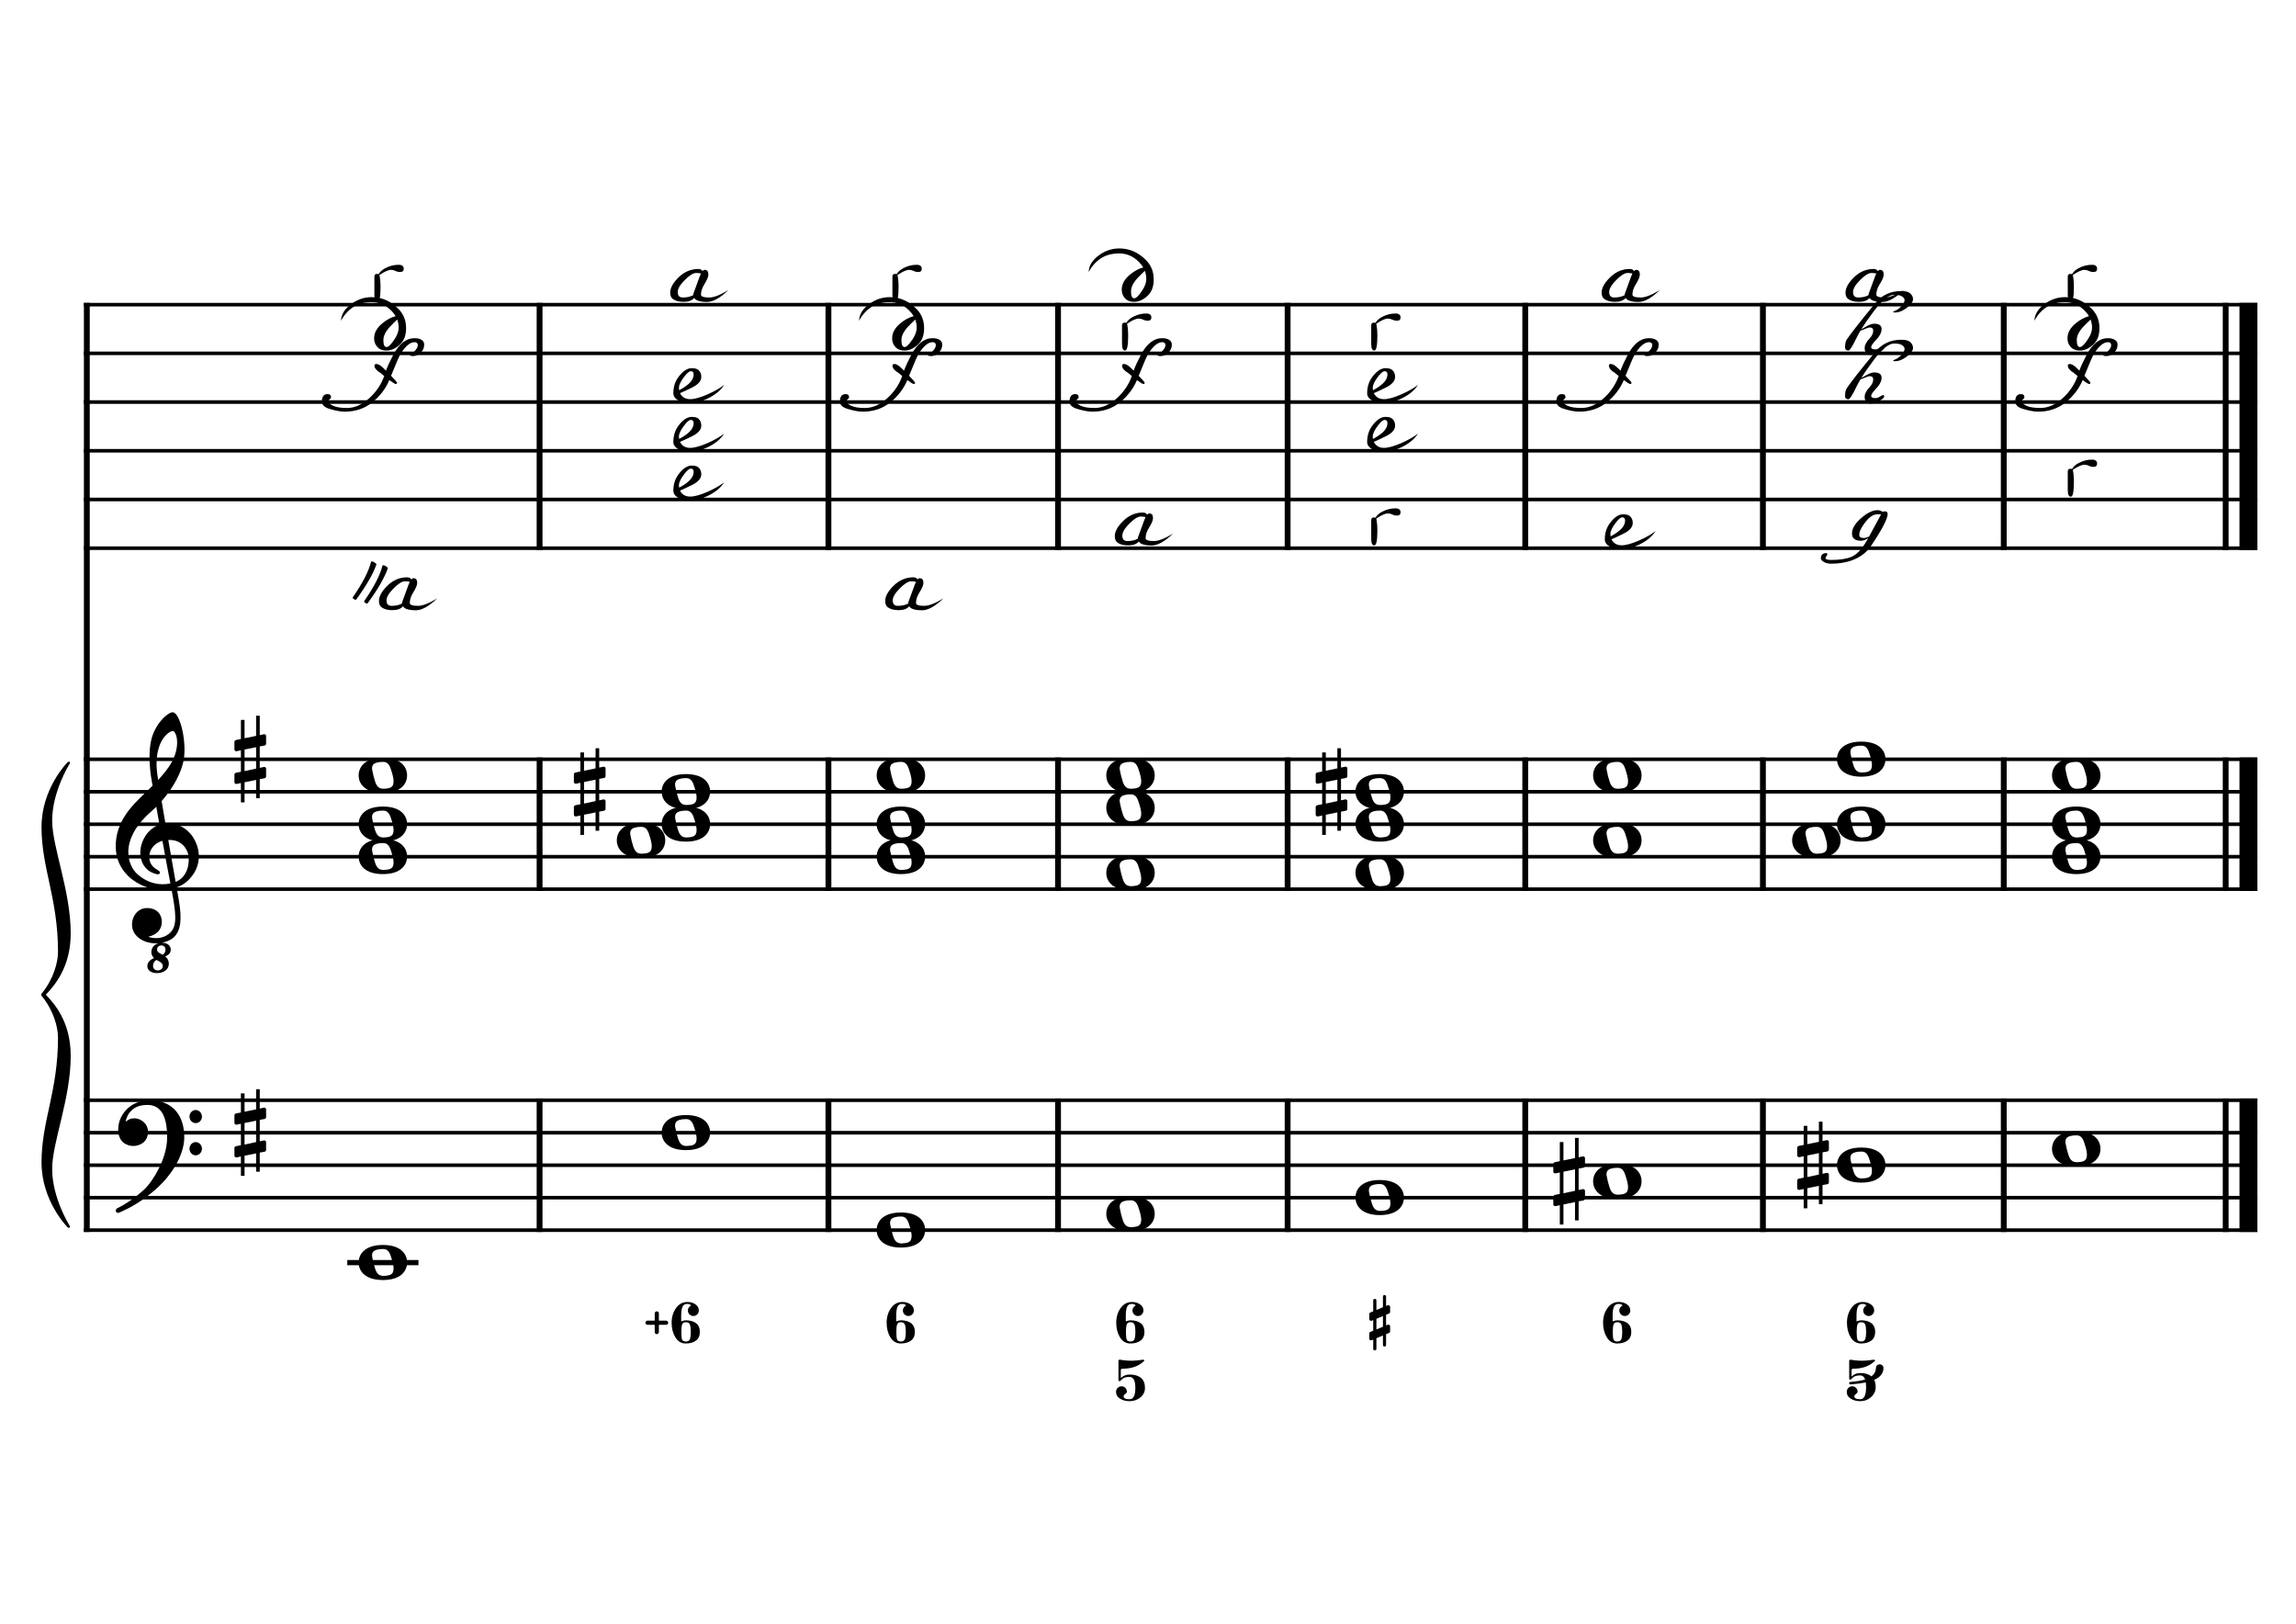 <?xml version="1.0" encoding="UTF-8" standalone="no"?>
<svg width="4209.44px" height="2976.38px" viewBox="0 0 4209.44 2976.38"
 xmlns="http://www.w3.org/2000/svg" xmlns:xlink="http://www.w3.org/1999/xlink" version="1.2" baseProfile="tiny">
<title>MiMineur (23)</title>
<desc>Generated by MuseScore 3.6.2</desc>
<polyline class="StaffLines" fill="none" stroke="#000000" stroke-width="6.55" stroke-linejoin="bevel" points="153.819,558.425 4138.58,558.425"/>
<polyline class="StaffLines" fill="none" stroke="#000000" stroke-width="6.55" stroke-linejoin="bevel" points="153.819,647.717 4138.58,647.717"/>
<polyline class="StaffLines" fill="none" stroke="#000000" stroke-width="6.55" stroke-linejoin="bevel" points="153.819,737.008 4138.58,737.008"/>
<polyline class="StaffLines" fill="none" stroke="#000000" stroke-width="6.55" stroke-linejoin="bevel" points="153.819,826.299 4138.58,826.299"/>
<polyline class="StaffLines" fill="none" stroke="#000000" stroke-width="6.55" stroke-linejoin="bevel" points="153.819,915.591 4138.58,915.591"/>
<polyline class="StaffLines" fill="none" stroke="#000000" stroke-width="6.55" stroke-linejoin="bevel" points="153.819,1004.88 4138.58,1004.88"/>
<polyline class="StaffLines" fill="none" stroke="#000000" stroke-width="6.55" stroke-linejoin="bevel" points="153.819,1391.81 4138.58,1391.81"/>
<polyline class="StaffLines" fill="none" stroke="#000000" stroke-width="6.55" stroke-linejoin="bevel" points="153.819,1451.34 4138.58,1451.34"/>
<polyline class="StaffLines" fill="none" stroke="#000000" stroke-width="6.55" stroke-linejoin="bevel" points="153.819,1510.87 4138.58,1510.87"/>
<polyline class="StaffLines" fill="none" stroke="#000000" stroke-width="6.55" stroke-linejoin="bevel" points="153.819,1570.39 4138.58,1570.39"/>
<polyline class="StaffLines" fill="none" stroke="#000000" stroke-width="6.55" stroke-linejoin="bevel" points="153.819,1629.92 4138.58,1629.92"/>
<polyline class="StaffLines" fill="none" stroke="#000000" stroke-width="6.55" stroke-linejoin="bevel" points="153.819,2016.85 4138.58,2016.85"/>
<polyline class="StaffLines" fill="none" stroke="#000000" stroke-width="6.55" stroke-linejoin="bevel" points="153.819,2076.38 4138.58,2076.38"/>
<polyline class="StaffLines" fill="none" stroke="#000000" stroke-width="6.55" stroke-linejoin="bevel" points="153.819,2135.91 4138.58,2135.91"/>
<polyline class="StaffLines" fill="none" stroke="#000000" stroke-width="6.55" stroke-linejoin="bevel" points="153.819,2195.43 4138.58,2195.43"/>
<polyline class="StaffLines" fill="none" stroke="#000000" stroke-width="6.55" stroke-linejoin="bevel" points="153.819,2254.96 4138.58,2254.96"/>
<polyline class="BarLine" fill="none" stroke="#000000" stroke-width="10.71" stroke-linejoin="bevel" points="159.176,2013.58 159.176,2258.23"/>
<polyline class="BarLine" fill="none" stroke="#000000" stroke-width="10.71" stroke-linejoin="bevel" points="989.271,2013.58 989.271,2258.23"/>
<polyline class="BarLine" fill="none" stroke="#000000" stroke-width="10.71" stroke-linejoin="bevel" points="1518.83,2013.58 1518.83,2258.23"/>
<polyline class="BarLine" fill="none" stroke="#000000" stroke-width="10.71" stroke-linejoin="bevel" points="1939.76,2013.58 1939.76,2258.23"/>
<polyline class="BarLine" fill="none" stroke="#000000" stroke-width="10.71" stroke-linejoin="bevel" points="2360.7,2013.58 2360.7,2258.23"/>
<polyline class="BarLine" fill="none" stroke="#000000" stroke-width="10.71" stroke-linejoin="bevel" points="2796.4,2013.58 2796.4,2258.23"/>
<polyline class="BarLine" fill="none" stroke="#000000" stroke-width="10.71" stroke-linejoin="bevel" points="3232.09,2013.58 3232.09,2258.23"/>
<polyline class="BarLine" fill="none" stroke="#000000" stroke-width="10.71" stroke-linejoin="bevel" points="3673.66,2013.58 3673.66,2258.23"/>
<polyline class="BarLine" fill="none" stroke="#000000" stroke-width="10.71" stroke-linejoin="bevel" points="4080.54,2013.58 4080.54,2258.23"/>
<polyline class="BarLine" fill="none" stroke="#000000" stroke-width="32.74" stroke-linejoin="bevel" points="4122.21,2013.58 4122.21,2258.23"/>
<polyline class="BarLine" fill="none" stroke="#000000" stroke-width="10.71" stroke-linejoin="bevel" points="159.176,1388.54 159.176,2016.85"/>
<polyline class="BarLine" fill="none" stroke="#000000" stroke-width="10.71" stroke-linejoin="bevel" points="989.271,1388.54 989.271,1633.2"/>
<polyline class="BarLine" fill="none" stroke="#000000" stroke-width="10.71" stroke-linejoin="bevel" points="1518.83,1388.54 1518.83,1633.2"/>
<polyline class="BarLine" fill="none" stroke="#000000" stroke-width="10.71" stroke-linejoin="bevel" points="1939.76,1388.54 1939.76,1633.2"/>
<polyline class="BarLine" fill="none" stroke="#000000" stroke-width="10.71" stroke-linejoin="bevel" points="2360.7,1388.54 2360.7,1633.2"/>
<polyline class="BarLine" fill="none" stroke="#000000" stroke-width="10.71" stroke-linejoin="bevel" points="2796.4,1388.54 2796.4,1633.2"/>
<polyline class="BarLine" fill="none" stroke="#000000" stroke-width="10.71" stroke-linejoin="bevel" points="3232.09,1388.54 3232.09,1633.2"/>
<polyline class="BarLine" fill="none" stroke="#000000" stroke-width="10.71" stroke-linejoin="bevel" points="3673.66,1388.54 3673.66,1633.2"/>
<polyline class="BarLine" fill="none" stroke="#000000" stroke-width="10.71" stroke-linejoin="bevel" points="4080.54,1388.54 4080.54,1633.2"/>
<polyline class="BarLine" fill="none" stroke="#000000" stroke-width="32.74" stroke-linejoin="bevel" points="4122.21,1388.54 4122.21,1633.2"/>
<polyline class="BarLine" fill="none" stroke="#000000" stroke-width="10.71" stroke-linejoin="bevel" points="159.176,555.151 159.176,1391.81"/>
<polyline class="BarLine" fill="none" stroke="#000000" stroke-width="10.71" stroke-linejoin="bevel" points="989.271,555.151 989.271,1008.16"/>
<polyline class="BarLine" fill="none" stroke="#000000" stroke-width="10.71" stroke-linejoin="bevel" points="1518.83,555.151 1518.83,1008.16"/>
<polyline class="BarLine" fill="none" stroke="#000000" stroke-width="10.71" stroke-linejoin="bevel" points="1939.76,555.151 1939.76,1008.16"/>
<polyline class="BarLine" fill="none" stroke="#000000" stroke-width="10.71" stroke-linejoin="bevel" points="2360.7,555.151 2360.7,1008.16"/>
<polyline class="BarLine" fill="none" stroke="#000000" stroke-width="10.71" stroke-linejoin="bevel" points="2796.4,555.151 2796.4,1008.16"/>
<polyline class="BarLine" fill="none" stroke="#000000" stroke-width="10.71" stroke-linejoin="bevel" points="3232.09,555.151 3232.09,1008.16"/>
<polyline class="BarLine" fill="none" stroke="#000000" stroke-width="10.71" stroke-linejoin="bevel" points="3673.66,555.151 3673.66,1008.16"/>
<polyline class="BarLine" fill="none" stroke="#000000" stroke-width="10.71" stroke-linejoin="bevel" points="4080.54,555.151 4080.54,1008.16"/>
<polyline class="BarLine" fill="none" stroke="#000000" stroke-width="32.74" stroke-linejoin="bevel" points="4122.21,555.151 4122.21,1008.16"/>
<path class="Accidental" transform="matrix(2.381,0,0,2.381,2847.82,2165.67)" d="M23.3,-10.6 C23.9,-10.7 24.4,-11.4 24.4,-12 L24.4,-17.9 C24.4,-18.7 23.8,-19.3 23,-19.3 L22.8,-19.3 L19.5,-18.6 L19.5,-33.5 L16.7,-33.5 L16.7,-18 L7.8,-16.2 L7.8,-30.3 L5,-30.3 L5,-15.6 L1.1,-14.8 C0.5,-14.7 0,-14 0,-13.4 L0,-13.2 L0,-7.4 L0,-7.6 C0,-6.8 0.6,-6.2 1.4,-6.2 L1.7,-6.2 L5,-6.9 L5,9.6 L1.1,10.4 C0.5,10.5 0,11.2 0,11.8 L0,17.6 C0,18.4 0.6,19 1.4,19 L1.7,19 L5,18.3 L5,33.2 L7.8,33.2 L7.8,17.7 L16.7,15.9 L16.7,30 L19.5,30 L19.5,15.3 L23.3,14.6 C23.9,14.5 24.4,13.8 24.4,13.2 L24.4,7.3 C24.4,6.5 23.8,5.9 23,5.9 L22.8,5.9 L19.5,6.6 L19.5,-9.9 L23.3,-10.6 M7.8,9.1 L7.8,-7.5 L16.7,-9.3 L16.7,7.2 L7.8,9.1 "/>
<path class="Accidental" transform="matrix(2.381,0,0,2.381,3294.96,2135.91)" d="M23.3,-10.6 C23.9,-10.7 24.4,-11.4 24.4,-12 L24.4,-17.9 C24.4,-18.7 23.8,-19.3 23,-19.3 L22.8,-19.3 L19.5,-18.6 L19.5,-33.5 L16.7,-33.5 L16.7,-18 L7.8,-16.2 L7.8,-30.3 L5,-30.3 L5,-15.6 L1.1,-14.8 C0.5,-14.7 0,-14 0,-13.4 L0,-13.2 L0,-7.4 L0,-7.6 C0,-6.8 0.6,-6.2 1.4,-6.2 L1.7,-6.2 L5,-6.9 L5,9.6 L1.1,10.4 C0.5,10.5 0,11.2 0,11.8 L0,17.6 C0,18.4 0.6,19 1.4,19 L1.7,19 L5,18.3 L5,33.2 L7.8,33.2 L7.8,17.7 L16.7,15.9 L16.7,30 L19.5,30 L19.5,15.3 L23.3,14.6 C23.9,14.5 24.4,13.8 24.4,13.2 L24.4,7.3 C24.4,6.5 23.8,5.9 23,5.9 L22.8,5.9 L19.5,6.6 L19.5,-9.9 L23.3,-10.6 M7.8,9.1 L7.8,-7.5 L16.7,-9.3 L16.7,7.2 L7.8,9.1 "/>
<path class="Accidental" transform="matrix(2.381,0,0,2.381,1052.14,1451.34)" d="M23.3,-10.6 C23.9,-10.7 24.4,-11.4 24.4,-12 L24.4,-17.9 C24.4,-18.7 23.8,-19.3 23,-19.3 L22.8,-19.3 L19.5,-18.6 L19.5,-33.5 L16.7,-33.5 L16.7,-18 L7.8,-16.2 L7.8,-30.3 L5,-30.3 L5,-15.6 L1.1,-14.8 C0.5,-14.7 0,-14 0,-13.4 L0,-13.2 L0,-7.4 L0,-7.6 C0,-6.8 0.6,-6.2 1.4,-6.2 L1.7,-6.2 L5,-6.9 L5,9.6 L1.1,10.4 C0.5,10.5 0,11.2 0,11.8 L0,17.6 C0,18.4 0.6,19 1.4,19 L1.7,19 L5,18.3 L5,33.2 L7.8,33.2 L7.8,17.7 L16.7,15.9 L16.7,30 L19.5,30 L19.5,15.3 L23.3,14.6 C23.9,14.5 24.4,13.8 24.4,13.2 L24.4,7.3 C24.4,6.5 23.8,5.9 23,5.9 L22.8,5.9 L19.5,6.6 L19.5,-9.9 L23.3,-10.6 M7.8,9.1 L7.8,-7.5 L16.7,-9.3 L16.7,7.2 L7.8,9.1 "/>
<path class="Accidental" transform="matrix(2.381,0,0,2.381,2412.13,1451.34)" d="M23.3,-10.6 C23.9,-10.7 24.4,-11.4 24.4,-12 L24.4,-17.9 C24.4,-18.7 23.8,-19.3 23,-19.3 L22.8,-19.3 L19.5,-18.6 L19.5,-33.5 L16.7,-33.5 L16.7,-18 L7.8,-16.2 L7.8,-30.3 L5,-30.3 L5,-15.6 L1.1,-14.8 C0.5,-14.7 0,-14 0,-13.4 L0,-13.2 L0,-7.4 L0,-7.6 C0,-6.8 0.6,-6.2 1.4,-6.2 L1.7,-6.2 L5,-6.9 L5,9.6 L1.1,10.4 C0.5,10.5 0,11.2 0,11.8 L0,17.6 C0,18.4 0.6,19 1.4,19 L1.7,19 L5,18.3 L5,33.2 L7.8,33.2 L7.8,17.7 L16.7,15.9 L16.7,30 L19.5,30 L19.5,15.3 L23.3,14.6 C23.9,14.5 24.4,13.8 24.4,13.2 L24.4,7.3 C24.4,6.5 23.8,5.9 23,5.9 L22.8,5.9 L19.5,6.6 L19.5,-9.9 L23.3,-10.6 M7.8,9.1 L7.8,-7.5 L16.7,-9.3 L16.7,7.2 L7.8,9.1 "/>
<polyline class="LedgerLine" fill="none" stroke="#000000" stroke-width="9.52" stroke-linejoin="bevel" points="636.699,2314.49 767.176,2314.49"/>
<path class="Note" transform="matrix(2.381,0,0,2.381,657.534,2314.49)" d="M18.7,-13.6 C4.9,-13.6 0,-6.6 0,-0.1 C0,6.4 4.9,13.4 18.7,13.4 C32.5,13.4 37.3,6.4 37.3,-0.1 C37.3,-6.6 32.5,-13.6 18.7,-13.6 M10.4,-4.5 C10.3,-4.9 10.3,-5.3 10.3,-5.7 C10.3,-6.5 10.5,-7.3 10.9,-8 C11.6,-9 12.8,-9.7 14.3,-10 C15.6,-10.3 16.3,-10.5 18.9,-10.5 L19,-10.5 C23,-10.5 24.3,-6.8 25.4,-3 L25.7,-2 C26.5,0.6 26.9,2.8 26.9,4.5 C26.9,5.7 26.7,6.8 26.3,7.6 C25.7,8.7 24.7,9.4 23,9.8 C22.1,10 20.6,10.1 20.6,10.1 C20.1,10.1 19.7,10.2 19.3,10.2 C16.1,10.2 14.1,9 12.7,4.7 C11.5,1 11.3,-0.1 10.4,-4.5"/>
<path class="Note" transform="matrix(2.381,0,0,2.381,1213.09,2076.38)" d="M18.7,-13.6 C4.9,-13.6 0,-6.6 0,-0.1 C0,6.4 4.9,13.4 18.7,13.4 C32.5,13.4 37.3,6.4 37.3,-0.1 C37.3,-6.6 32.5,-13.6 18.7,-13.6 M10.4,-4.5 C10.3,-4.9 10.3,-5.3 10.3,-5.7 C10.3,-6.5 10.5,-7.3 10.9,-8 C11.6,-9 12.8,-9.7 14.3,-10 C15.6,-10.3 16.3,-10.5 18.9,-10.5 L19,-10.5 C23,-10.5 24.3,-6.8 25.4,-3 L25.7,-2 C26.5,0.6 26.9,2.8 26.9,4.5 C26.9,5.7 26.7,6.8 26.3,7.6 C25.7,8.7 24.7,9.4 23,9.8 C22.1,10 20.6,10.1 20.6,10.1 C20.1,10.1 19.7,10.2 19.3,10.2 C16.1,10.2 14.1,9 12.7,4.7 C11.5,1 11.3,-0.1 10.4,-4.5"/>
<path class="Note" transform="matrix(2.381,0,0,2.381,1607.29,2254.96)" d="M18.7,-13.6 C4.9,-13.6 0,-6.6 0,-0.1 C0,6.4 4.9,13.4 18.7,13.4 C32.5,13.4 37.3,6.4 37.3,-0.1 C37.3,-6.6 32.5,-13.6 18.7,-13.6 M10.4,-4.5 C10.3,-4.9 10.3,-5.3 10.3,-5.7 C10.3,-6.5 10.5,-7.3 10.9,-8 C11.6,-9 12.8,-9.7 14.3,-10 C15.6,-10.3 16.3,-10.5 18.9,-10.5 L19,-10.5 C23,-10.5 24.3,-6.8 25.4,-3 L25.7,-2 C26.5,0.6 26.9,2.8 26.9,4.5 C26.9,5.7 26.7,6.8 26.3,7.6 C25.7,8.7 24.7,9.4 23,9.8 C22.1,10 20.6,10.1 20.6,10.1 C20.1,10.1 19.7,10.2 19.3,10.2 C16.1,10.2 14.1,9 12.7,4.7 C11.5,1 11.3,-0.1 10.4,-4.5"/>
<path class="Note" transform="matrix(2.381,0,0,2.381,2028.23,2225.2)" d="M18.7,-13.6 C4.9,-13.6 0,-6.6 0,-0.1 C0,6.4 4.9,13.4 18.7,13.4 C32.5,13.4 37.3,6.4 37.3,-0.1 C37.3,-6.6 32.5,-13.6 18.7,-13.6 M10.4,-4.5 C10.3,-4.9 10.3,-5.3 10.3,-5.7 C10.3,-6.5 10.5,-7.3 10.9,-8 C11.6,-9 12.8,-9.7 14.3,-10 C15.6,-10.3 16.3,-10.5 18.9,-10.5 L19,-10.5 C23,-10.5 24.3,-6.8 25.4,-3 L25.7,-2 C26.5,0.6 26.9,2.8 26.9,4.5 C26.9,5.7 26.7,6.8 26.3,7.6 C25.7,8.7 24.7,9.4 23,9.8 C22.1,10 20.6,10.1 20.6,10.1 C20.1,10.1 19.7,10.2 19.3,10.2 C16.1,10.2 14.1,9 12.7,4.7 C11.5,1 11.3,-0.1 10.4,-4.5"/>
<path class="Note" transform="matrix(2.381,0,0,2.381,2485.11,2195.43)" d="M18.7,-13.6 C4.9,-13.6 0,-6.6 0,-0.1 C0,6.4 4.9,13.4 18.7,13.4 C32.5,13.4 37.3,6.4 37.3,-0.1 C37.3,-6.6 32.5,-13.6 18.7,-13.6 M10.4,-4.5 C10.3,-4.9 10.3,-5.3 10.3,-5.7 C10.3,-6.5 10.5,-7.3 10.9,-8 C11.6,-9 12.8,-9.7 14.3,-10 C15.6,-10.3 16.3,-10.5 18.9,-10.5 L19,-10.5 C23,-10.5 24.3,-6.8 25.4,-3 L25.7,-2 C26.5,0.6 26.9,2.8 26.9,4.5 C26.9,5.7 26.7,6.8 26.3,7.6 C25.7,8.7 24.7,9.4 23,9.8 C22.1,10 20.6,10.1 20.6,10.1 C20.1,10.1 19.7,10.2 19.3,10.2 C16.1,10.2 14.1,9 12.7,4.7 C11.5,1 11.3,-0.1 10.4,-4.5"/>
<path class="Note" transform="matrix(2.381,0,0,2.381,2920.8,2165.67)" d="M18.7,-13.6 C4.9,-13.6 0,-6.6 0,-0.1 C0,6.4 4.9,13.4 18.7,13.4 C32.5,13.4 37.3,6.4 37.3,-0.1 C37.3,-6.6 32.5,-13.6 18.7,-13.6 M10.4,-4.5 C10.3,-4.9 10.3,-5.3 10.3,-5.7 C10.3,-6.5 10.5,-7.3 10.9,-8 C11.6,-9 12.8,-9.7 14.3,-10 C15.6,-10.3 16.3,-10.5 18.9,-10.5 L19,-10.5 C23,-10.5 24.3,-6.8 25.4,-3 L25.7,-2 C26.5,0.6 26.9,2.8 26.9,4.5 C26.9,5.7 26.7,6.8 26.3,7.6 C25.7,8.7 24.7,9.4 23,9.8 C22.1,10 20.6,10.1 20.6,10.1 C20.1,10.1 19.7,10.2 19.3,10.2 C16.1,10.2 14.1,9 12.7,4.7 C11.5,1 11.3,-0.1 10.4,-4.5"/>
<path class="Note" transform="matrix(2.381,0,0,2.381,3367.93,2135.91)" d="M18.7,-13.6 C4.9,-13.6 0,-6.6 0,-0.1 C0,6.4 4.9,13.4 18.7,13.4 C32.5,13.4 37.3,6.4 37.3,-0.1 C37.3,-6.6 32.5,-13.6 18.7,-13.6 M10.4,-4.5 C10.3,-4.9 10.3,-5.3 10.3,-5.7 C10.3,-6.5 10.5,-7.3 10.9,-8 C11.6,-9 12.8,-9.7 14.3,-10 C15.6,-10.3 16.3,-10.5 18.9,-10.5 L19,-10.5 C23,-10.5 24.3,-6.8 25.4,-3 L25.7,-2 C26.5,0.6 26.9,2.8 26.9,4.5 C26.9,5.7 26.7,6.8 26.3,7.6 C25.7,8.7 24.7,9.4 23,9.8 C22.1,10 20.6,10.1 20.6,10.1 C20.1,10.1 19.7,10.2 19.3,10.2 C16.1,10.2 14.1,9 12.7,4.7 C11.5,1 11.3,-0.1 10.4,-4.5"/>
<path class="Note" transform="matrix(2.381,0,0,2.381,3762.13,2106.14)" d="M18.7,-13.6 C4.9,-13.6 0,-6.6 0,-0.1 C0,6.4 4.9,13.4 18.7,13.4 C32.5,13.4 37.3,6.4 37.3,-0.1 C37.3,-6.6 32.5,-13.6 18.7,-13.6 M10.4,-4.5 C10.3,-4.9 10.3,-5.3 10.3,-5.7 C10.3,-6.5 10.5,-7.3 10.9,-8 C11.6,-9 12.8,-9.7 14.3,-10 C15.6,-10.3 16.3,-10.5 18.9,-10.5 L19,-10.5 C23,-10.5 24.3,-6.8 25.4,-3 L25.7,-2 C26.5,0.6 26.9,2.8 26.9,4.5 C26.9,5.7 26.7,6.8 26.3,7.6 C25.7,8.7 24.7,9.4 23,9.8 C22.1,10 20.6,10.1 20.6,10.1 C20.1,10.1 19.7,10.2 19.3,10.2 C16.1,10.2 14.1,9 12.7,4.7 C11.5,1 11.3,-0.1 10.4,-4.5"/>
<path class="Note" transform="matrix(2.381,0,0,2.381,657.534,1570.39)" d="M18.7,-13.6 C4.9,-13.6 0,-6.6 0,-0.1 C0,6.4 4.9,13.4 18.7,13.4 C32.5,13.4 37.3,6.4 37.3,-0.1 C37.3,-6.6 32.5,-13.6 18.7,-13.6 M10.4,-4.5 C10.3,-4.9 10.3,-5.3 10.3,-5.7 C10.3,-6.5 10.5,-7.3 10.9,-8 C11.6,-9 12.8,-9.7 14.3,-10 C15.6,-10.3 16.3,-10.5 18.9,-10.5 L19,-10.5 C23,-10.5 24.3,-6.8 25.4,-3 L25.7,-2 C26.5,0.6 26.9,2.8 26.9,4.5 C26.9,5.7 26.7,6.8 26.3,7.6 C25.7,8.7 24.7,9.4 23,9.8 C22.1,10 20.6,10.1 20.6,10.1 C20.1,10.1 19.7,10.2 19.3,10.2 C16.1,10.2 14.1,9 12.7,4.7 C11.5,1 11.3,-0.1 10.4,-4.5"/>
<path class="Note" transform="matrix(2.381,0,0,2.381,657.534,1510.87)" d="M18.7,-13.6 C4.9,-13.6 0,-6.6 0,-0.1 C0,6.4 4.9,13.4 18.7,13.4 C32.5,13.4 37.3,6.4 37.3,-0.1 C37.3,-6.6 32.5,-13.6 18.7,-13.6 M10.4,-4.5 C10.3,-4.9 10.3,-5.3 10.3,-5.7 C10.3,-6.5 10.5,-7.3 10.9,-8 C11.6,-9 12.8,-9.7 14.3,-10 C15.6,-10.3 16.3,-10.5 18.9,-10.5 L19,-10.5 C23,-10.5 24.3,-6.8 25.4,-3 L25.7,-2 C26.5,0.6 26.9,2.8 26.9,4.5 C26.9,5.7 26.7,6.8 26.3,7.6 C25.7,8.7 24.7,9.4 23,9.8 C22.1,10 20.6,10.1 20.6,10.1 C20.1,10.1 19.7,10.2 19.3,10.2 C16.1,10.2 14.1,9 12.7,4.7 C11.5,1 11.3,-0.1 10.4,-4.5"/>
<path class="Note" transform="matrix(2.381,0,0,2.381,657.534,1421.57)" d="M18.7,-13.6 C4.9,-13.6 0,-6.6 0,-0.1 C0,6.4 4.9,13.4 18.7,13.4 C32.5,13.4 37.3,6.4 37.3,-0.1 C37.3,-6.6 32.5,-13.6 18.7,-13.6 M10.4,-4.5 C10.3,-4.9 10.3,-5.3 10.3,-5.7 C10.3,-6.5 10.5,-7.3 10.9,-8 C11.6,-9 12.8,-9.7 14.3,-10 C15.6,-10.3 16.3,-10.5 18.9,-10.5 L19,-10.5 C23,-10.5 24.3,-6.8 25.4,-3 L25.7,-2 C26.5,0.6 26.9,2.8 26.9,4.5 C26.9,5.7 26.7,6.8 26.3,7.6 C25.7,8.7 24.7,9.4 23,9.8 C22.1,10 20.6,10.1 20.6,10.1 C20.1,10.1 19.7,10.2 19.3,10.2 C16.1,10.2 14.1,9 12.7,4.7 C11.5,1 11.3,-0.1 10.4,-4.5"/>
<path class="Note" transform="matrix(2.381,0,0,2.381,1130.84,1540.63)" d="M18.7,-13.6 C4.9,-13.6 0,-6.6 0,-0.1 C0,6.4 4.9,13.4 18.7,13.4 C32.5,13.4 37.3,6.4 37.3,-0.1 C37.3,-6.6 32.5,-13.6 18.7,-13.6 M10.4,-4.5 C10.3,-4.9 10.3,-5.3 10.3,-5.7 C10.3,-6.5 10.5,-7.3 10.9,-8 C11.6,-9 12.8,-9.7 14.3,-10 C15.6,-10.3 16.3,-10.5 18.9,-10.5 L19,-10.5 C23,-10.5 24.3,-6.8 25.4,-3 L25.7,-2 C26.5,0.6 26.9,2.8 26.9,4.5 C26.9,5.7 26.7,6.8 26.3,7.6 C25.7,8.7 24.7,9.4 23,9.8 C22.1,10 20.6,10.1 20.6,10.1 C20.1,10.1 19.7,10.2 19.3,10.2 C16.1,10.2 14.1,9 12.7,4.7 C11.5,1 11.3,-0.1 10.4,-4.5"/>
<path class="Note" transform="matrix(2.381,0,0,2.381,1213.09,1510.87)" d="M18.7,-13.6 C4.9,-13.6 0,-6.6 0,-0.1 C0,6.4 4.9,13.4 18.7,13.4 C32.5,13.4 37.3,6.4 37.3,-0.1 C37.3,-6.6 32.5,-13.6 18.7,-13.6 M10.4,-4.5 C10.3,-4.9 10.3,-5.3 10.3,-5.7 C10.3,-6.5 10.5,-7.3 10.9,-8 C11.6,-9 12.8,-9.7 14.3,-10 C15.6,-10.3 16.3,-10.5 18.9,-10.5 L19,-10.5 C23,-10.5 24.3,-6.8 25.4,-3 L25.7,-2 C26.5,0.6 26.9,2.8 26.9,4.5 C26.9,5.7 26.7,6.8 26.3,7.6 C25.7,8.7 24.7,9.4 23,9.8 C22.1,10 20.6,10.1 20.6,10.1 C20.1,10.1 19.7,10.2 19.3,10.2 C16.1,10.2 14.1,9 12.7,4.7 C11.5,1 11.3,-0.1 10.4,-4.5"/>
<path class="Note" transform="matrix(2.381,0,0,2.381,1213.09,1451.34)" d="M18.7,-13.6 C4.9,-13.6 0,-6.6 0,-0.1 C0,6.4 4.9,13.4 18.7,13.4 C32.5,13.4 37.3,6.4 37.3,-0.1 C37.3,-6.6 32.5,-13.6 18.7,-13.6 M10.4,-4.5 C10.3,-4.9 10.3,-5.3 10.3,-5.7 C10.3,-6.5 10.5,-7.3 10.9,-8 C11.6,-9 12.8,-9.7 14.3,-10 C15.6,-10.3 16.3,-10.5 18.9,-10.5 L19,-10.5 C23,-10.5 24.3,-6.8 25.4,-3 L25.7,-2 C26.5,0.6 26.9,2.8 26.9,4.5 C26.9,5.7 26.7,6.8 26.3,7.6 C25.7,8.7 24.7,9.4 23,9.8 C22.1,10 20.6,10.1 20.6,10.1 C20.1,10.1 19.7,10.2 19.3,10.2 C16.1,10.2 14.1,9 12.7,4.7 C11.5,1 11.3,-0.1 10.4,-4.5"/>
<path class="Note" transform="matrix(2.381,0,0,2.381,1607.29,1570.39)" d="M18.7,-13.6 C4.9,-13.6 0,-6.6 0,-0.1 C0,6.4 4.9,13.4 18.7,13.4 C32.5,13.4 37.3,6.4 37.3,-0.1 C37.3,-6.6 32.5,-13.6 18.7,-13.6 M10.4,-4.5 C10.3,-4.9 10.3,-5.3 10.3,-5.7 C10.3,-6.5 10.5,-7.3 10.9,-8 C11.6,-9 12.8,-9.7 14.3,-10 C15.6,-10.3 16.3,-10.5 18.9,-10.5 L19,-10.5 C23,-10.5 24.3,-6.8 25.4,-3 L25.7,-2 C26.5,0.6 26.9,2.8 26.9,4.5 C26.9,5.7 26.7,6.8 26.3,7.6 C25.7,8.7 24.7,9.4 23,9.8 C22.1,10 20.6,10.1 20.6,10.1 C20.1,10.1 19.7,10.2 19.3,10.2 C16.1,10.2 14.1,9 12.7,4.7 C11.5,1 11.3,-0.1 10.4,-4.5"/>
<path class="Note" transform="matrix(2.381,0,0,2.381,1607.29,1510.87)" d="M18.7,-13.6 C4.9,-13.6 0,-6.6 0,-0.1 C0,6.4 4.9,13.4 18.7,13.4 C32.5,13.4 37.3,6.4 37.3,-0.1 C37.3,-6.6 32.5,-13.6 18.7,-13.6 M10.4,-4.5 C10.3,-4.9 10.3,-5.3 10.3,-5.7 C10.3,-6.5 10.5,-7.3 10.9,-8 C11.6,-9 12.8,-9.7 14.3,-10 C15.6,-10.3 16.3,-10.5 18.9,-10.5 L19,-10.5 C23,-10.5 24.3,-6.8 25.4,-3 L25.7,-2 C26.5,0.6 26.9,2.8 26.9,4.5 C26.9,5.7 26.7,6.8 26.3,7.6 C25.7,8.7 24.7,9.4 23,9.8 C22.1,10 20.6,10.1 20.6,10.1 C20.1,10.1 19.7,10.2 19.3,10.2 C16.1,10.2 14.1,9 12.7,4.7 C11.5,1 11.3,-0.1 10.4,-4.5"/>
<path class="Note" transform="matrix(2.381,0,0,2.381,1607.29,1421.57)" d="M18.7,-13.6 C4.9,-13.6 0,-6.6 0,-0.1 C0,6.4 4.9,13.4 18.7,13.4 C32.5,13.4 37.3,6.4 37.3,-0.1 C37.3,-6.6 32.5,-13.6 18.7,-13.6 M10.4,-4.5 C10.3,-4.9 10.3,-5.3 10.3,-5.7 C10.3,-6.5 10.5,-7.3 10.9,-8 C11.6,-9 12.8,-9.7 14.3,-10 C15.6,-10.3 16.3,-10.5 18.9,-10.5 L19,-10.5 C23,-10.5 24.3,-6.8 25.4,-3 L25.7,-2 C26.5,0.6 26.9,2.8 26.9,4.5 C26.9,5.7 26.7,6.8 26.3,7.6 C25.7,8.7 24.7,9.4 23,9.8 C22.1,10 20.6,10.1 20.6,10.1 C20.1,10.1 19.7,10.2 19.3,10.2 C16.1,10.2 14.1,9 12.7,4.7 C11.5,1 11.3,-0.1 10.4,-4.5"/>
<path class="Note" transform="matrix(2.381,0,0,2.381,2028.23,1600.16)" d="M18.7,-13.6 C4.9,-13.6 0,-6.6 0,-0.1 C0,6.4 4.9,13.4 18.7,13.4 C32.5,13.4 37.3,6.4 37.3,-0.1 C37.3,-6.6 32.5,-13.6 18.7,-13.6 M10.4,-4.5 C10.3,-4.9 10.3,-5.3 10.3,-5.7 C10.3,-6.5 10.5,-7.3 10.9,-8 C11.6,-9 12.8,-9.7 14.3,-10 C15.6,-10.3 16.3,-10.5 18.9,-10.5 L19,-10.5 C23,-10.5 24.3,-6.8 25.4,-3 L25.7,-2 C26.5,0.6 26.9,2.8 26.9,4.5 C26.9,5.7 26.7,6.8 26.3,7.6 C25.7,8.7 24.7,9.4 23,9.8 C22.1,10 20.6,10.1 20.6,10.1 C20.1,10.1 19.7,10.2 19.3,10.2 C16.1,10.2 14.1,9 12.7,4.7 C11.5,1 11.3,-0.1 10.4,-4.5"/>
<path class="Note" transform="matrix(2.381,0,0,2.381,2028.23,1481.1)" d="M18.7,-13.6 C4.9,-13.6 0,-6.6 0,-0.1 C0,6.4 4.9,13.4 18.7,13.4 C32.5,13.4 37.3,6.4 37.3,-0.1 C37.3,-6.6 32.5,-13.6 18.7,-13.6 M10.4,-4.5 C10.3,-4.9 10.3,-5.3 10.3,-5.7 C10.3,-6.5 10.5,-7.3 10.9,-8 C11.6,-9 12.8,-9.7 14.3,-10 C15.6,-10.3 16.3,-10.5 18.9,-10.5 L19,-10.5 C23,-10.5 24.3,-6.8 25.4,-3 L25.7,-2 C26.5,0.6 26.9,2.8 26.9,4.5 C26.9,5.7 26.7,6.8 26.3,7.6 C25.7,8.7 24.7,9.4 23,9.8 C22.1,10 20.6,10.1 20.6,10.1 C20.1,10.1 19.7,10.2 19.3,10.2 C16.1,10.2 14.1,9 12.7,4.7 C11.5,1 11.3,-0.1 10.4,-4.5"/>
<path class="Note" transform="matrix(2.381,0,0,2.381,2028.23,1421.57)" d="M18.7,-13.6 C4.9,-13.6 0,-6.6 0,-0.1 C0,6.4 4.9,13.4 18.7,13.4 C32.5,13.4 37.3,6.4 37.3,-0.1 C37.3,-6.6 32.5,-13.6 18.7,-13.6 M10.4,-4.5 C10.3,-4.9 10.3,-5.3 10.3,-5.7 C10.3,-6.5 10.5,-7.3 10.9,-8 C11.6,-9 12.8,-9.7 14.3,-10 C15.6,-10.3 16.3,-10.5 18.9,-10.5 L19,-10.5 C23,-10.5 24.3,-6.8 25.4,-3 L25.7,-2 C26.5,0.6 26.9,2.8 26.9,4.5 C26.9,5.7 26.7,6.8 26.3,7.6 C25.7,8.7 24.7,9.4 23,9.8 C22.1,10 20.6,10.1 20.6,10.1 C20.1,10.1 19.7,10.2 19.3,10.2 C16.1,10.2 14.1,9 12.7,4.7 C11.5,1 11.3,-0.1 10.4,-4.5"/>
<path class="Note" transform="matrix(2.381,0,0,2.381,2485.11,1600.16)" d="M18.7,-13.6 C4.9,-13.6 0,-6.6 0,-0.1 C0,6.4 4.9,13.4 18.7,13.4 C32.5,13.4 37.3,6.4 37.3,-0.1 C37.3,-6.6 32.5,-13.6 18.7,-13.6 M10.4,-4.5 C10.3,-4.9 10.3,-5.3 10.3,-5.7 C10.3,-6.5 10.5,-7.3 10.9,-8 C11.6,-9 12.8,-9.7 14.3,-10 C15.6,-10.3 16.3,-10.5 18.9,-10.5 L19,-10.5 C23,-10.5 24.3,-6.8 25.4,-3 L25.7,-2 C26.5,0.6 26.9,2.8 26.9,4.5 C26.9,5.7 26.7,6.8 26.3,7.6 C25.7,8.7 24.7,9.4 23,9.8 C22.1,10 20.6,10.1 20.6,10.1 C20.1,10.1 19.7,10.2 19.3,10.2 C16.1,10.2 14.1,9 12.7,4.7 C11.5,1 11.3,-0.1 10.4,-4.5"/>
<path class="Note" transform="matrix(2.381,0,0,2.381,2485.11,1510.87)" d="M18.7,-13.6 C4.9,-13.6 0,-6.6 0,-0.1 C0,6.4 4.9,13.4 18.7,13.4 C32.5,13.4 37.3,6.4 37.3,-0.1 C37.3,-6.6 32.5,-13.6 18.7,-13.6 M10.4,-4.5 C10.3,-4.9 10.3,-5.3 10.3,-5.7 C10.3,-6.5 10.5,-7.3 10.9,-8 C11.6,-9 12.8,-9.7 14.3,-10 C15.6,-10.3 16.3,-10.5 18.9,-10.5 L19,-10.5 C23,-10.5 24.3,-6.8 25.4,-3 L25.7,-2 C26.5,0.6 26.9,2.8 26.9,4.5 C26.9,5.7 26.7,6.8 26.3,7.6 C25.7,8.7 24.7,9.4 23,9.8 C22.1,10 20.6,10.1 20.6,10.1 C20.1,10.1 19.7,10.2 19.3,10.2 C16.1,10.2 14.1,9 12.7,4.7 C11.5,1 11.3,-0.1 10.4,-4.5"/>
<path class="Note" transform="matrix(2.381,0,0,2.381,2485.11,1451.34)" d="M18.7,-13.6 C4.9,-13.6 0,-6.6 0,-0.1 C0,6.4 4.9,13.4 18.7,13.4 C32.5,13.4 37.3,6.4 37.3,-0.1 C37.3,-6.6 32.5,-13.6 18.7,-13.6 M10.4,-4.5 C10.3,-4.9 10.3,-5.3 10.3,-5.7 C10.3,-6.5 10.5,-7.3 10.9,-8 C11.6,-9 12.8,-9.7 14.3,-10 C15.6,-10.3 16.3,-10.5 18.9,-10.5 L19,-10.5 C23,-10.5 24.3,-6.8 25.4,-3 L25.7,-2 C26.5,0.6 26.9,2.8 26.9,4.5 C26.9,5.7 26.7,6.8 26.3,7.6 C25.7,8.7 24.7,9.4 23,9.8 C22.1,10 20.6,10.1 20.6,10.1 C20.1,10.1 19.7,10.2 19.3,10.2 C16.1,10.2 14.1,9 12.7,4.7 C11.5,1 11.3,-0.1 10.4,-4.5"/>
<path class="Note" transform="matrix(2.381,0,0,2.381,2920.8,1540.63)" d="M18.7,-13.6 C4.9,-13.6 0,-6.6 0,-0.1 C0,6.4 4.9,13.4 18.7,13.4 C32.5,13.4 37.3,6.4 37.3,-0.1 C37.3,-6.6 32.5,-13.6 18.7,-13.6 M10.4,-4.5 C10.3,-4.9 10.3,-5.3 10.3,-5.7 C10.3,-6.5 10.5,-7.3 10.9,-8 C11.6,-9 12.8,-9.7 14.3,-10 C15.6,-10.3 16.3,-10.5 18.9,-10.5 L19,-10.5 C23,-10.5 24.3,-6.8 25.4,-3 L25.7,-2 C26.5,0.6 26.9,2.8 26.9,4.5 C26.9,5.7 26.7,6.8 26.3,7.6 C25.7,8.7 24.7,9.4 23,9.8 C22.1,10 20.6,10.1 20.6,10.1 C20.1,10.1 19.7,10.2 19.3,10.2 C16.1,10.2 14.1,9 12.7,4.7 C11.5,1 11.3,-0.1 10.4,-4.5"/>
<path class="Note" transform="matrix(2.381,0,0,2.381,2920.8,1421.57)" d="M18.7,-13.6 C4.9,-13.6 0,-6.6 0,-0.1 C0,6.4 4.9,13.4 18.7,13.4 C32.5,13.4 37.3,6.4 37.3,-0.1 C37.3,-6.6 32.5,-13.6 18.7,-13.6 M10.4,-4.5 C10.3,-4.9 10.3,-5.3 10.3,-5.7 C10.3,-6.5 10.5,-7.3 10.9,-8 C11.6,-9 12.8,-9.7 14.3,-10 C15.6,-10.3 16.3,-10.5 18.9,-10.5 L19,-10.5 C23,-10.5 24.3,-6.8 25.4,-3 L25.7,-2 C26.5,0.6 26.9,2.8 26.9,4.5 C26.9,5.7 26.7,6.8 26.3,7.6 C25.7,8.7 24.7,9.4 23,9.8 C22.1,10 20.6,10.1 20.6,10.1 C20.1,10.1 19.7,10.2 19.3,10.2 C16.1,10.2 14.1,9 12.7,4.7 C11.5,1 11.3,-0.1 10.4,-4.5"/>
<path class="Note" transform="matrix(2.381,0,0,2.381,3285.67,1540.63)" d="M18.7,-13.6 C4.9,-13.6 0,-6.6 0,-0.1 C0,6.4 4.9,13.4 18.7,13.4 C32.5,13.4 37.3,6.4 37.3,-0.1 C37.3,-6.6 32.5,-13.6 18.7,-13.6 M10.4,-4.5 C10.3,-4.9 10.3,-5.3 10.3,-5.7 C10.3,-6.5 10.5,-7.3 10.9,-8 C11.6,-9 12.8,-9.7 14.3,-10 C15.6,-10.3 16.3,-10.5 18.9,-10.5 L19,-10.5 C23,-10.5 24.3,-6.8 25.4,-3 L25.7,-2 C26.5,0.6 26.9,2.8 26.9,4.5 C26.9,5.7 26.7,6.8 26.3,7.6 C25.7,8.7 24.7,9.4 23,9.8 C22.1,10 20.6,10.1 20.6,10.1 C20.1,10.1 19.7,10.2 19.3,10.2 C16.1,10.2 14.1,9 12.7,4.7 C11.5,1 11.3,-0.1 10.4,-4.5"/>
<path class="Note" transform="matrix(2.381,0,0,2.381,3367.93,1510.87)" d="M18.7,-13.6 C4.9,-13.6 0,-6.6 0,-0.1 C0,6.4 4.9,13.4 18.7,13.4 C32.5,13.4 37.3,6.4 37.3,-0.1 C37.3,-6.6 32.5,-13.6 18.7,-13.6 M10.4,-4.5 C10.3,-4.9 10.3,-5.3 10.3,-5.7 C10.3,-6.5 10.5,-7.3 10.9,-8 C11.6,-9 12.8,-9.7 14.3,-10 C15.6,-10.3 16.3,-10.5 18.9,-10.5 L19,-10.5 C23,-10.5 24.3,-6.8 25.4,-3 L25.7,-2 C26.5,0.6 26.9,2.8 26.9,4.5 C26.9,5.7 26.7,6.8 26.3,7.6 C25.7,8.7 24.7,9.4 23,9.8 C22.1,10 20.6,10.1 20.6,10.1 C20.1,10.1 19.7,10.2 19.3,10.2 C16.1,10.2 14.1,9 12.7,4.7 C11.5,1 11.3,-0.1 10.4,-4.5"/>
<path class="Note" transform="matrix(2.381,0,0,2.381,3367.93,1391.81)" d="M18.7,-13.6 C4.9,-13.6 0,-6.6 0,-0.1 C0,6.4 4.9,13.4 18.7,13.4 C32.5,13.4 37.3,6.4 37.3,-0.1 C37.3,-6.6 32.5,-13.6 18.7,-13.6 M10.4,-4.5 C10.3,-4.9 10.3,-5.3 10.3,-5.7 C10.3,-6.5 10.5,-7.3 10.9,-8 C11.6,-9 12.8,-9.7 14.3,-10 C15.6,-10.3 16.3,-10.5 18.9,-10.5 L19,-10.5 C23,-10.5 24.3,-6.8 25.4,-3 L25.7,-2 C26.5,0.6 26.9,2.8 26.9,4.5 C26.9,5.7 26.7,6.8 26.3,7.6 C25.7,8.7 24.7,9.4 23,9.8 C22.1,10 20.6,10.1 20.6,10.1 C20.1,10.1 19.7,10.2 19.3,10.2 C16.1,10.2 14.1,9 12.7,4.7 C11.5,1 11.3,-0.1 10.4,-4.5"/>
<path class="Note" transform="matrix(2.381,0,0,2.381,3762.13,1570.39)" d="M18.7,-13.6 C4.9,-13.6 0,-6.6 0,-0.1 C0,6.4 4.9,13.4 18.7,13.4 C32.5,13.4 37.3,6.4 37.3,-0.1 C37.3,-6.6 32.5,-13.6 18.7,-13.6 M10.4,-4.5 C10.3,-4.9 10.3,-5.3 10.3,-5.7 C10.3,-6.5 10.5,-7.3 10.9,-8 C11.6,-9 12.8,-9.7 14.3,-10 C15.6,-10.3 16.3,-10.5 18.9,-10.5 L19,-10.5 C23,-10.5 24.3,-6.8 25.4,-3 L25.7,-2 C26.5,0.6 26.9,2.8 26.9,4.5 C26.9,5.7 26.7,6.8 26.3,7.6 C25.7,8.7 24.7,9.4 23,9.8 C22.1,10 20.6,10.1 20.6,10.1 C20.1,10.1 19.7,10.2 19.3,10.2 C16.1,10.2 14.1,9 12.7,4.7 C11.5,1 11.3,-0.1 10.4,-4.5"/>
<path class="Note" transform="matrix(2.381,0,0,2.381,3762.13,1510.87)" d="M18.7,-13.6 C4.9,-13.6 0,-6.6 0,-0.1 C0,6.4 4.9,13.4 18.7,13.4 C32.5,13.4 37.3,6.4 37.3,-0.1 C37.3,-6.6 32.5,-13.6 18.7,-13.6 M10.4,-4.5 C10.3,-4.9 10.3,-5.3 10.3,-5.7 C10.3,-6.5 10.5,-7.3 10.9,-8 C11.6,-9 12.8,-9.7 14.3,-10 C15.6,-10.3 16.3,-10.5 18.9,-10.5 L19,-10.5 C23,-10.5 24.3,-6.8 25.4,-3 L25.7,-2 C26.5,0.6 26.9,2.8 26.9,4.5 C26.9,5.7 26.7,6.8 26.3,7.6 C25.7,8.7 24.7,9.4 23,9.8 C22.1,10 20.6,10.1 20.6,10.1 C20.1,10.1 19.7,10.2 19.3,10.2 C16.1,10.2 14.1,9 12.7,4.7 C11.5,1 11.3,-0.1 10.4,-4.5"/>
<path class="Note" transform="matrix(2.381,0,0,2.381,3762.13,1421.57)" d="M18.7,-13.6 C4.9,-13.6 0,-6.6 0,-0.1 C0,6.4 4.9,13.4 18.7,13.4 C32.5,13.4 37.3,6.4 37.3,-0.1 C37.3,-6.6 32.5,-13.6 18.7,-13.6 M10.4,-4.5 C10.3,-4.9 10.3,-5.3 10.3,-5.7 C10.3,-6.5 10.5,-7.3 10.9,-8 C11.6,-9 12.8,-9.7 14.3,-10 C15.6,-10.3 16.3,-10.5 18.9,-10.5 L19,-10.5 C23,-10.5 24.3,-6.8 25.4,-3 L25.7,-2 C26.5,0.6 26.9,2.8 26.9,4.5 C26.9,5.7 26.7,6.8 26.3,7.6 C25.7,8.7 24.7,9.4 23,9.8 C22.1,10 20.6,10.1 20.6,10.1 C20.1,10.1 19.7,10.2 19.3,10.2 C16.1,10.2 14.1,9 12.7,4.7 C11.5,1 11.3,-0.1 10.4,-4.5"/>
<path class="Note" d="M653.554,1098.35 C653.167,1099.05 652.586,1099.4 651.811,1099.4 C651.114,1099.4 650.223,1099.09 649.138,1098.47 C647.511,1097.54 646.698,1096.61 646.698,1095.68 C646.698,1095.37 646.814,1094.98 647.046,1094.52 C664.788,1068.95 675.867,1047.41 680.283,1029.91 C680.593,1029.36 681.135,1029.09 681.91,1029.09 C682.917,1029.09 684.35,1029.63 686.209,1030.72 C688.766,1032.19 690.044,1033.51 690.044,1034.67 C690.044,1034.98 689.967,1035.25 689.812,1035.48 C683.924,1052.22 671.838,1073.17 653.554,1098.35 M674.472,1105.33 C674.085,1106.02 673.504,1106.37 672.729,1106.37 C672.032,1106.37 671.141,1106.06 670.056,1105.44 C668.429,1104.51 667.616,1103.58 667.616,1102.65 C667.616,1102.34 667.732,1101.96 667.964,1101.49 C685.706,1075.92 696.785,1054.39 701.201,1036.88 C701.51,1036.34 702.053,1036.06 702.828,1036.06 C703.835,1036.06 705.268,1036.61 707.127,1037.69 C709.684,1039.16 710.962,1040.48 710.962,1041.64 C710.962,1041.95 710.885,1042.22 710.73,1042.46 C704.842,1059.19 692.756,1080.15 674.472,1105.33 M758.025,1059.89 C762.596,1059.89 764.881,1062.75 764.881,1068.49 C764.881,1072.52 762.363,1078.52 757.328,1086.5 C753.299,1092.93 751.285,1099.21 751.285,1105.33 C751.285,1108.81 756.359,1110.56 766.508,1110.56 C774.875,1110.56 786.535,1106.02 801.488,1096.96 C786.458,1111.45 773.403,1118.69 762.325,1118.69 C752.33,1118.69 745.358,1117.18 741.407,1114.16 C740.399,1113.38 739.547,1112.45 738.85,1111.37 C734.976,1116.09 728.507,1118.46 719.443,1118.46 C710.766,1118.46 704.103,1116.68 699.454,1113.11 C696.356,1110.71 694.806,1106.88 694.806,1101.61 C694.806,1093.24 699.764,1084.1 709.681,1074.18 C720.295,1063.57 732.575,1058.26 746.52,1058.26 C750.006,1058.26 752.563,1059.54 754.19,1062.1 C755.507,1060.62 756.785,1059.89 758.025,1059.89 M737.223,1106.14 C737.146,1105.52 737.107,1104.9 737.107,1104.28 C737.107,1103.97 741.058,1093.16 748.96,1071.86 C749.735,1069.77 750.51,1067.98 751.285,1066.51 C748.263,1065.89 745.28,1065.58 742.336,1065.58 C736.913,1065.58 729.708,1070.19 720.721,1079.41 C712.664,1087.62 708.635,1094.71 708.635,1100.68 C708.635,1107.26 711.773,1110.56 718.048,1110.56 C725.641,1110.56 732.032,1109.08 737.223,1106.14"/>
<path class="Note" d="M625.264,587.916 C625.574,576.217 632.043,565.836 644.671,556.771 C655.905,548.714 668.185,544.685 681.51,544.685 C700.182,544.685 716.645,552.007 730.9,566.649 C739.964,576.024 744.497,587.645 744.497,601.513 C744.497,613.986 741.165,623.554 734.502,630.217 C726.368,638.429 717.768,642.535 708.704,642.535 C702.506,642.535 697.702,641.14 694.293,638.351 C688.715,633.78 685.926,627.66 685.926,619.99 C685.926,610.073 690.885,601.009 700.801,592.797 C708.936,586.056 717.11,581.64 725.322,579.549 C723.153,575.83 720.402,572.344 717.071,569.09 C706.689,558.941 694.913,553.866 681.743,553.866 C668.03,553.866 656.68,556.849 647.693,562.814 C638.396,568.935 630.92,577.302 625.264,587.916 M728.227,585.708 C723.966,589.659 719.705,593.881 715.444,598.375 C707.077,607.207 702.893,615.574 702.893,623.476 C702.893,631.921 704.83,636.143 708.704,636.143 C712.19,636.143 717.071,631.379 723.346,621.849 C728.382,614.257 730.9,607.284 730.9,600.931 C730.9,595.508 730.009,590.434 728.227,585.708"/>
<path class="Note" d="M692.076,553.244 C688.28,553.244 686.382,549.176 686.382,541.041 L686.382,506.992 C686.382,503.738 687.97,502.111 691.147,502.111 C692.541,502.111 693.587,502.227 694.284,502.459 C696.764,498.121 700.831,494.48 706.487,491.536 C714.389,487.43 722.407,485.376 730.542,485.376 C736.973,485.376 740.188,487.778 740.188,492.582 C740.188,496.61 738.018,498.624 733.68,498.624 C730.581,498.624 727.637,497.927 724.848,496.533 C722.369,495.293 719.735,494.673 716.946,494.673 C712.142,494.673 705.053,497.811 695.679,504.086 C696.996,510.362 697.655,517.683 697.655,526.05 C697.655,544.179 695.795,553.244 692.076,553.244"/>
<path class="Note" d="M751.228,650.479 C755.566,647.535 758.704,645.094 760.641,643.157 C764.205,639.361 765.987,635.875 765.987,632.698 C765.987,629.057 763.972,627.236 759.944,627.236 C752.119,627.236 743.752,634.132 734.842,647.922 C732.13,652.106 726.165,665.741 716.946,688.828 C724.306,696.421 727.986,700.721 727.986,701.728 C727.986,703.122 727.095,703.819 725.313,703.819 C723.918,703.819 720.083,701.457 713.808,696.731 C706.99,712.613 696.647,726.171 682.78,737.404 C668.602,748.871 651.674,754.604 631.995,754.604 C624.48,754.604 615.067,752.86 603.756,749.374 C594.692,746.585 590.159,742.13 590.159,736.01 C590.159,726.945 593.646,722.413 600.618,722.413 C604.802,722.413 606.894,724.35 606.894,728.224 C606.894,729.463 605.925,730.78 603.989,732.175 C602.981,732.872 602.478,734.228 602.478,736.242 C602.478,738.644 605.151,741.123 610.496,743.68 C616.307,746.469 624.829,747.863 636.063,747.863 C650.55,747.863 664.534,741.588 678.015,729.037 C690.256,717.649 699.049,704.401 704.395,689.293 C702.303,687.589 700.056,685.729 697.655,683.715 C690.217,679.299 686.498,674.767 686.498,670.118 C686.498,668.181 687.777,667.213 690.333,667.213 C693.742,667.213 698.352,670.118 704.162,675.929 C705.402,677.168 706.564,678.331 707.649,679.415 C710.36,671.978 714.699,662.526 720.664,651.06 C731.433,630.297 744.526,619.915 759.944,619.915 C765.444,619.915 769.783,620.961 772.959,623.053 C776.136,625.145 777.724,628.011 777.724,631.652 C777.724,637.463 775.593,642.383 771.332,646.411 C766.916,650.595 762.307,652.687 757.503,652.687 C753.32,652.687 751.228,651.951 751.228,650.479"/>
<path class="Note" d="M1327.71,884.145 C1321.35,894.139 1311.32,902.429 1297.61,909.014 C1285.68,914.748 1274.52,917.614 1264.14,917.614 C1255.85,917.614 1248.95,915.948 1243.45,912.617 C1237.49,908.976 1234.51,904.637 1234.51,899.601 C1234.51,888.213 1237.49,878.412 1243.45,870.2 C1251.59,859.044 1259.8,853.466 1268.09,853.466 C1273.98,853.466 1278.16,854.628 1280.64,856.952 C1284.05,859.973 1285.75,864.118 1285.75,869.387 C1285.75,876.824 1280.22,883.293 1269.14,888.794 C1258.37,894.139 1250.89,897.626 1246.71,899.253 C1247.64,901.19 1248.84,902.933 1250.31,904.482 C1253.95,908.356 1258.91,910.293 1265.19,910.293 C1273.09,910.293 1283.7,907.388 1297.03,901.577 C1309.81,895.921 1320.04,890.111 1327.71,884.145 M1245.08,893.907 C1250.89,890.963 1256.2,887.515 1261,883.564 C1268.13,877.754 1271.69,871.478 1271.69,864.738 C1271.69,860.942 1269.95,859.044 1266.46,859.044 C1263.52,859.044 1259.49,862.414 1254.38,869.154 C1247.95,877.521 1244.73,884.339 1244.73,889.607 C1244.73,891.079 1244.85,892.513 1245.08,893.907"/>
<path class="Note" d="M1291.91,494.673 C1296.49,494.673 1298.77,497.54 1298.77,503.273 C1298.77,507.302 1296.25,513.306 1291.22,521.286 C1287.19,527.716 1285.17,533.991 1285.17,540.112 C1285.17,543.598 1290.25,545.341 1300.4,545.341 C1308.76,545.341 1320.42,540.809 1335.38,531.745 C1320.35,546.232 1307.29,553.476 1296.21,553.476 C1286.22,553.476 1279.25,551.965 1275.3,548.944 C1274.29,548.169 1273.44,547.239 1272.74,546.155 C1268.87,550.881 1262.4,553.244 1253.33,553.244 C1244.66,553.244 1237.99,551.462 1233.34,547.898 C1230.24,545.496 1228.7,541.661 1228.7,536.393 C1228.7,528.026 1233.65,518.884 1243.57,508.967 C1254.18,498.353 1266.46,493.046 1280.41,493.046 C1283.9,493.046 1286.45,494.325 1288.08,496.881 C1289.4,495.409 1290.67,494.673 1291.91,494.673 M1271.11,540.925 C1271.03,540.305 1271,539.686 1271,539.066 C1271,538.756 1274.95,527.948 1282.85,506.643 C1283.62,504.551 1284.4,502.769 1285.17,501.297 C1282.15,500.678 1279.17,500.368 1276.23,500.368 C1270.8,500.368 1263.6,504.977 1254.61,514.197 C1246.55,522.409 1242.52,529.498 1242.52,535.463 C1242.52,542.049 1245.66,545.341 1251.94,545.341 C1259.53,545.341 1265.92,543.869 1271.11,540.925"/>
<path class="Note" d="M1327.71,794.854 C1321.35,804.848 1311.32,813.138 1297.61,819.723 C1285.68,825.456 1274.52,828.323 1264.14,828.323 C1255.85,828.323 1248.95,826.657 1243.45,823.326 C1237.49,819.684 1234.51,815.346 1234.51,810.31 C1234.51,798.921 1237.49,789.121 1243.45,780.909 C1251.59,769.752 1259.8,764.174 1268.09,764.174 C1273.98,764.174 1278.16,765.336 1280.64,767.661 C1284.05,770.682 1285.75,774.827 1285.75,780.095 C1285.75,787.533 1280.22,794.002 1269.14,799.502 C1258.37,804.848 1250.89,808.334 1246.71,809.961 C1247.64,811.898 1248.84,813.641 1250.31,815.191 C1253.95,819.065 1258.91,821.001 1265.19,821.001 C1273.09,821.001 1283.7,818.096 1297.03,812.286 C1309.81,806.63 1320.04,800.819 1327.71,794.854 M1245.08,804.616 C1250.89,801.672 1256.2,798.224 1261,794.273 C1268.13,788.462 1271.69,782.187 1271.69,775.447 C1271.69,771.651 1269.95,769.752 1266.46,769.752 C1263.52,769.752 1259.49,773.123 1254.38,779.863 C1247.95,788.23 1244.73,795.048 1244.73,800.316 C1244.73,801.788 1244.85,803.221 1245.08,804.616"/>
<path class="Note" d="M1327.71,705.563 C1321.35,715.557 1311.32,723.846 1297.61,730.432 C1285.68,736.165 1274.52,739.031 1264.14,739.031 C1255.85,739.031 1248.95,737.366 1243.45,734.034 C1237.49,730.393 1234.51,726.055 1234.51,721.019 C1234.51,709.63 1237.49,699.83 1243.45,691.617 C1251.59,680.461 1259.8,674.883 1268.09,674.883 C1273.98,674.883 1278.16,676.045 1280.64,678.369 C1284.05,681.391 1285.75,685.536 1285.75,690.804 C1285.75,698.241 1280.22,704.71 1269.14,710.211 C1258.37,715.557 1250.89,719.043 1246.71,720.67 C1247.64,722.607 1248.84,724.35 1250.31,725.9 C1253.95,729.773 1258.91,731.71 1265.19,731.71 C1273.09,731.71 1283.7,728.805 1297.03,722.994 C1309.81,717.339 1320.04,711.528 1327.71,705.563 M1245.08,715.324 C1250.89,712.38 1256.2,708.933 1261,704.982 C1268.13,699.171 1271.69,692.896 1271.69,686.155 C1271.69,682.359 1269.95,680.461 1266.46,680.461 C1263.52,680.461 1259.49,683.831 1254.38,690.571 C1247.95,698.939 1244.73,705.756 1244.73,711.025 C1244.73,712.497 1244.85,713.93 1245.08,715.324"/>
<path class="Note" d="M1686.11,1059.89 C1690.68,1059.89 1692.97,1062.75 1692.97,1068.49 C1692.97,1072.52 1690.45,1078.52 1685.41,1086.5 C1681.38,1092.93 1679.37,1099.21 1679.37,1105.33 C1679.37,1108.81 1684.44,1110.56 1694.59,1110.56 C1702.96,1110.56 1714.62,1106.02 1729.57,1096.96 C1714.54,1111.45 1701.49,1118.69 1690.41,1118.69 C1680.41,1118.69 1673.44,1117.18 1669.49,1114.16 C1668.48,1113.38 1667.63,1112.45 1666.93,1111.37 C1663.06,1116.09 1656.59,1118.46 1647.53,1118.46 C1638.85,1118.46 1632.19,1116.68 1627.54,1113.11 C1624.44,1110.71 1622.89,1106.88 1622.89,1101.61 C1622.89,1093.24 1627.85,1084.1 1637.77,1074.18 C1648.38,1063.57 1660.66,1058.26 1674.6,1058.26 C1678.09,1058.26 1680.65,1059.54 1682.27,1062.1 C1683.59,1060.62 1684.87,1059.89 1686.11,1059.89 M1665.31,1106.14 C1665.23,1105.52 1665.19,1104.9 1665.19,1104.28 C1665.19,1103.97 1669.14,1093.16 1677.04,1071.86 C1677.82,1069.77 1678.59,1067.98 1679.37,1066.51 C1676.35,1065.89 1673.36,1065.58 1670.42,1065.58 C1665,1065.58 1657.79,1070.19 1648.81,1079.41 C1640.75,1087.62 1636.72,1094.71 1636.72,1100.68 C1636.72,1107.26 1639.86,1110.56 1646.13,1110.56 C1653.73,1110.56 1660.12,1109.08 1665.31,1106.14"/>
<path class="Note" d="M1575.02,587.916 C1575.33,576.217 1581.8,565.836 1594.43,556.771 C1605.66,548.714 1617.94,544.685 1631.27,544.685 C1649.94,544.685 1666.4,552.007 1680.66,566.649 C1689.72,576.024 1694.25,587.645 1694.25,601.513 C1694.25,613.986 1690.92,623.554 1684.26,630.217 C1676.12,638.429 1667.52,642.535 1658.46,642.535 C1652.26,642.535 1647.46,641.14 1644.05,638.351 C1638.47,633.78 1635.68,627.66 1635.68,619.99 C1635.68,610.073 1640.64,601.009 1650.56,592.797 C1658.69,586.056 1666.87,581.64 1675.08,579.549 C1672.91,575.83 1670.16,572.344 1666.83,569.09 C1656.45,558.941 1644.67,553.866 1631.5,553.866 C1617.79,553.866 1606.44,556.849 1597.45,562.814 C1588.15,568.935 1580.68,577.302 1575.02,587.916 M1677.98,585.708 C1673.72,589.659 1669.46,593.881 1665.2,598.375 C1656.83,607.207 1652.65,615.574 1652.65,623.476 C1652.65,631.921 1654.59,636.143 1658.46,636.143 C1661.95,636.143 1666.83,631.379 1673.1,621.849 C1678.14,614.257 1680.66,607.284 1680.66,600.931 C1680.66,595.508 1679.77,590.434 1677.98,585.708"/>
<path class="Note" d="M1641.83,553.244 C1638.04,553.244 1636.14,549.176 1636.14,541.041 L1636.14,506.992 C1636.14,503.738 1637.73,502.111 1640.9,502.111 C1642.3,502.111 1643.34,502.227 1644.04,502.459 C1646.52,498.121 1650.59,494.48 1656.24,491.536 C1664.15,487.43 1672.16,485.376 1680.3,485.376 C1686.73,485.376 1689.94,487.778 1689.94,492.582 C1689.94,496.61 1687.77,498.624 1683.44,498.624 C1680.34,498.624 1677.39,497.927 1674.6,496.533 C1672.13,495.293 1669.49,494.673 1666.7,494.673 C1661.9,494.673 1654.81,497.811 1645.44,504.086 C1646.75,510.362 1647.41,517.683 1647.41,526.05 C1647.41,544.179 1645.55,553.244 1641.83,553.244"/>
<path class="Note" d="M1700.98,650.479 C1705.32,647.535 1708.46,645.094 1710.4,643.157 C1713.96,639.361 1715.74,635.875 1715.74,632.698 C1715.74,629.057 1713.73,627.236 1709.7,627.236 C1701.88,627.236 1693.51,634.132 1684.6,647.922 C1681.89,652.106 1675.92,665.741 1666.7,688.828 C1674.06,696.421 1677.74,700.721 1677.74,701.728 C1677.74,703.122 1676.85,703.819 1675.07,703.819 C1673.67,703.819 1669.84,701.457 1663.56,696.731 C1656.75,712.613 1646.4,726.171 1632.54,737.404 C1618.36,748.871 1601.43,754.604 1581.75,754.604 C1574.24,754.604 1564.82,752.86 1553.51,749.374 C1544.45,746.585 1539.92,742.13 1539.92,736.01 C1539.92,726.945 1543.4,722.413 1550.37,722.413 C1554.56,722.413 1556.65,724.35 1556.65,728.224 C1556.65,729.463 1555.68,730.78 1553.74,732.175 C1552.74,732.872 1552.23,734.228 1552.23,736.242 C1552.23,738.644 1554.91,741.123 1560.25,743.68 C1566.06,746.469 1574.59,747.863 1585.82,747.863 C1600.31,747.863 1614.29,741.588 1627.77,729.037 C1640.01,717.649 1648.81,704.401 1654.15,689.293 C1652.06,687.589 1649.81,685.729 1647.41,683.715 C1639.97,679.299 1636.25,674.767 1636.25,670.118 C1636.25,668.181 1637.53,667.213 1640.09,667.213 C1643.5,667.213 1648.11,670.118 1653.92,675.929 C1655.16,677.168 1656.32,678.331 1657.41,679.415 C1660.12,671.978 1664.46,662.526 1670.42,651.06 C1681.19,630.297 1694.28,619.915 1709.7,619.915 C1715.2,619.915 1719.54,620.961 1722.72,623.053 C1725.89,625.145 1727.48,628.011 1727.48,631.652 C1727.48,637.463 1725.35,642.383 1721.09,646.411 C1716.67,650.595 1712.06,652.687 1707.26,652.687 C1703.08,652.687 1700.98,651.951 1700.98,650.479"/>
<path class="Note" d="M2107.05,941.13 C2111.62,941.13 2113.9,943.997 2113.9,949.73 C2113.9,953.758 2111.39,959.763 2106.35,967.742 C2102.32,974.173 2100.31,980.448 2100.31,986.568 C2100.31,990.055 2105.38,991.798 2115.53,991.798 C2123.9,991.798 2135.56,987.266 2150.51,978.201 C2135.48,992.689 2122.43,999.933 2111.35,999.933 C2101.35,999.933 2094.38,998.422 2090.43,995.401 C2089.42,994.626 2088.57,993.696 2087.87,992.611 C2084,997.337 2077.53,999.7 2068.47,999.7 C2059.79,999.7 2053.13,997.918 2048.48,994.355 C2045.38,991.953 2043.83,988.118 2043.83,982.85 C2043.83,974.483 2048.79,965.341 2058.7,955.424 C2069.32,944.81 2081.6,939.503 2095.54,939.503 C2099.03,939.503 2101.59,940.781 2103.21,943.338 C2104.53,941.866 2105.81,941.13 2107.05,941.13 M2086.25,987.382 C2086.17,986.762 2086.13,986.142 2086.13,985.523 C2086.13,985.213 2090.08,974.405 2097.98,953.1 C2098.76,951.008 2099.53,949.226 2100.31,947.754 C2097.29,947.134 2094.3,946.824 2091.36,946.824 C2085.94,946.824 2078.73,951.434 2069.74,960.653 C2061.69,968.866 2057.66,975.955 2057.66,981.92 C2057.66,988.505 2060.8,991.798 2067.07,991.798 C2074.66,991.798 2081.05,990.326 2086.25,987.382"/>
<path class="Note" d="M2062.77,642.535 C2058.97,642.535 2057.08,638.468 2057.08,630.333 L2057.08,596.283 C2057.08,593.029 2058.66,591.402 2061.84,591.402 C2063.24,591.402 2064.28,591.518 2064.98,591.751 C2067.46,587.412 2071.53,583.771 2077.18,580.827 C2085.08,576.721 2093.1,574.668 2101.24,574.668 C2107.67,574.668 2110.88,577.069 2110.88,581.873 C2110.88,585.902 2108.71,587.916 2104.37,587.916 C2101.28,587.916 2098.33,587.219 2095.54,585.824 C2093.06,584.584 2090.43,583.965 2087.64,583.965 C2082.84,583.965 2075.75,587.102 2066.37,593.378 C2067.69,599.653 2068.35,606.974 2068.35,615.342 C2068.35,633.471 2066.49,642.535 2062.77,642.535"/>
<path class="Note" d="M1995.96,498.624 C1996.27,486.926 2002.74,476.544 2015.37,467.48 C2026.6,459.423 2038.88,455.394 2052.2,455.394 C2070.88,455.394 2087.34,462.715 2101.59,477.358 C2110.66,486.732 2115.19,498.353 2115.19,512.221 C2115.19,524.694 2111.86,534.263 2105.2,540.925 C2097.06,549.138 2088.46,553.244 2079.4,553.244 C2073.2,553.244 2068.4,551.849 2064.99,549.06 C2059.41,544.489 2056.62,538.369 2056.62,530.699 C2056.62,520.782 2061.58,511.718 2071.5,503.505 C2079.63,496.765 2087.8,492.349 2096.02,490.257 C2093.85,486.539 2091.1,483.052 2087.77,479.798 C2077.38,469.649 2065.61,464.575 2052.44,464.575 C2038.72,464.575 2027.37,467.557 2018.39,473.523 C2009.09,479.643 2001.61,488.011 1995.96,498.624 M2098.92,496.416 C2094.66,500.368 2090.4,504.59 2086.14,509.083 C2077.77,517.916 2073.59,526.283 2073.59,534.185 C2073.59,542.63 2075.52,546.852 2079.4,546.852 C2082.88,546.852 2087.77,542.087 2094.04,532.558 C2099.08,524.966 2101.59,517.993 2101.59,511.64 C2101.59,506.217 2100.7,501.142 2098.92,496.416"/>
<path class="Note" d="M2121.92,650.479 C2126.26,647.535 2129.4,645.094 2131.34,643.157 C2134.9,639.361 2136.68,635.875 2136.68,632.698 C2136.68,629.057 2134.67,627.236 2130.64,627.236 C2122.81,627.236 2114.45,634.132 2105.54,647.922 C2102.82,652.106 2096.86,665.741 2087.64,688.828 C2095,696.421 2098.68,700.721 2098.68,701.728 C2098.68,703.122 2097.79,703.819 2096.01,703.819 C2094.61,703.819 2090.78,701.457 2084.5,696.731 C2077.68,712.613 2067.34,726.171 2053.47,737.404 C2039.3,748.871 2022.37,754.604 2002.69,754.604 C1995.17,754.604 1985.76,752.86 1974.45,749.374 C1965.39,746.585 1960.85,742.13 1960.85,736.01 C1960.85,726.945 1964.34,722.413 1971.31,722.413 C1975.5,722.413 1977.59,724.35 1977.59,728.224 C1977.59,729.463 1976.62,730.78 1974.68,732.175 C1973.68,732.872 1973.17,734.228 1973.17,736.242 C1973.17,738.644 1975.84,741.123 1981.19,743.68 C1987,746.469 1995.52,747.863 2006.76,747.863 C2021.24,747.863 2035.23,741.588 2048.71,729.037 C2060.95,717.649 2069.74,704.401 2075.09,689.293 C2073,687.589 2070.75,685.729 2068.35,683.715 C2060.91,679.299 2057.19,674.767 2057.19,670.118 C2057.19,668.181 2058.47,667.213 2061.03,667.213 C2064.44,667.213 2069.05,670.118 2074.86,675.929 C2076.1,677.168 2077.26,678.331 2078.34,679.415 C2081.05,671.978 2085.39,662.526 2091.36,651.06 C2102.13,630.297 2115.22,619.915 2130.64,619.915 C2136.14,619.915 2140.48,620.961 2143.65,623.053 C2146.83,625.145 2148.42,628.011 2148.42,631.652 C2148.42,637.463 2146.29,642.383 2142.03,646.411 C2137.61,650.595 2133,652.687 2128.2,652.687 C2124.01,652.687 2121.92,651.951 2121.92,650.479"/>
<path class="Note" d="M2519.65,999.7 C2515.85,999.7 2513.95,995.633 2513.95,987.498 L2513.95,953.448 C2513.95,950.194 2515.54,948.568 2518.72,948.568 C2520.11,948.568 2521.16,948.684 2521.86,948.916 C2524.34,944.578 2528.4,940.936 2534.06,937.992 C2541.96,933.886 2549.98,931.833 2558.11,931.833 C2564.54,931.833 2567.76,934.235 2567.76,939.038 C2567.76,943.067 2565.59,945.081 2561.25,945.081 C2558.15,945.081 2555.21,944.384 2552.42,942.989 C2549.94,941.75 2547.31,941.13 2544.52,941.13 C2539.71,941.13 2532.63,944.268 2523.25,950.543 C2524.57,956.818 2525.23,964.14 2525.23,972.507 C2525.23,990.636 2523.37,999.7 2519.65,999.7"/>
<path class="Note" d="M2519.65,642.535 C2515.85,642.535 2513.95,638.468 2513.95,630.333 L2513.95,596.283 C2513.95,593.029 2515.54,591.402 2518.72,591.402 C2520.11,591.402 2521.16,591.518 2521.86,591.751 C2524.34,587.412 2528.4,583.771 2534.06,580.827 C2541.96,576.721 2549.98,574.668 2558.11,574.668 C2564.54,574.668 2567.76,577.069 2567.76,581.873 C2567.76,585.902 2565.59,587.916 2561.25,587.916 C2558.15,587.916 2555.21,587.219 2552.42,585.824 C2549.94,584.584 2547.31,583.965 2544.52,583.965 C2539.71,583.965 2532.63,587.102 2523.25,593.378 C2524.57,599.653 2525.23,606.974 2525.23,615.342 C2525.23,633.471 2523.37,642.535 2519.65,642.535"/>
<path class="Note" d="M2599.72,794.854 C2593.36,804.848 2583.33,813.138 2569.62,819.723 C2557.69,825.456 2546.53,828.323 2536.15,828.323 C2527.86,828.323 2520.97,826.657 2515.46,823.326 C2509.5,819.684 2506.52,815.346 2506.52,810.31 C2506.52,798.921 2509.5,789.121 2515.46,780.909 C2523.6,769.752 2531.81,764.174 2540.1,764.174 C2545.99,764.174 2550.17,765.336 2552.65,767.661 C2556.06,770.682 2557.77,774.827 2557.77,780.095 C2557.77,787.533 2552.23,794.002 2541.15,799.502 C2530.38,804.848 2522.9,808.334 2518.72,809.961 C2519.65,811.898 2520.85,813.641 2522.32,815.191 C2525.96,819.065 2530.92,821.001 2537.2,821.001 C2545.1,821.001 2555.71,818.096 2569.04,812.286 C2581.82,806.63 2592.05,800.819 2599.72,794.854 M2517.09,804.616 C2522.9,801.672 2528.21,798.224 2533.01,794.273 C2540.14,788.462 2543.7,782.187 2543.7,775.447 C2543.7,771.651 2541.96,769.752 2538.47,769.752 C2535.53,769.752 2531.5,773.123 2526.39,779.863 C2519.96,788.23 2516.74,795.048 2516.74,800.316 C2516.74,801.788 2516.86,803.221 2517.09,804.616"/>
<path class="Note" d="M2599.72,705.563 C2593.36,715.557 2583.33,723.846 2569.62,730.432 C2557.69,736.165 2546.53,739.031 2536.15,739.031 C2527.86,739.031 2520.97,737.366 2515.46,734.034 C2509.5,730.393 2506.52,726.055 2506.52,721.019 C2506.52,709.63 2509.5,699.83 2515.46,691.617 C2523.6,680.461 2531.81,674.883 2540.1,674.883 C2545.99,674.883 2550.17,676.045 2552.65,678.369 C2556.06,681.391 2557.77,685.536 2557.77,690.804 C2557.77,698.241 2552.23,704.71 2541.15,710.211 C2530.38,715.557 2522.9,719.043 2518.72,720.67 C2519.65,722.607 2520.85,724.35 2522.32,725.9 C2525.96,729.773 2530.92,731.71 2537.2,731.71 C2545.1,731.71 2555.71,728.805 2569.04,722.994 C2581.82,717.339 2592.05,711.528 2599.72,705.563 M2517.09,715.324 C2522.9,712.38 2528.21,708.933 2533.01,704.982 C2540.14,699.171 2543.7,692.896 2543.7,686.155 C2543.7,682.359 2541.96,680.461 2538.47,680.461 C2535.53,680.461 2531.5,683.831 2526.39,690.571 C2519.96,698.939 2516.74,705.756 2516.74,711.025 C2516.74,712.497 2516.86,713.93 2517.09,715.324"/>
<path class="Note" d="M3035.41,973.437 C3029.06,983.431 3019.03,991.721 3005.31,998.306 C2993.38,1004.04 2982.23,1006.91 2971.84,1006.91 C2963.55,1006.91 2956.66,1005.24 2951.16,1001.91 C2945.19,998.267 2942.21,993.929 2942.21,988.893 C2942.21,977.504 2945.19,967.704 2951.16,959.491 C2959.29,948.335 2967.51,942.757 2975.79,942.757 C2981.68,942.757 2985.87,943.919 2988.35,946.243 C2991.75,949.265 2993.46,953.41 2993.46,958.678 C2993.46,966.115 2987.92,972.584 2976.84,978.085 C2966.07,983.431 2958.6,986.917 2954.41,988.544 C2955.34,990.481 2956.54,992.224 2958.01,993.774 C2961.66,997.647 2966.61,999.584 2972.89,999.584 C2980.79,999.584 2991.41,996.679 3004.73,990.868 C3017.51,985.213 3027.74,979.402 3035.41,973.437 M2952.79,983.198 C2958.6,980.254 2963.9,976.807 2968.71,972.856 C2975.83,967.045 2979.4,960.77 2979.4,954.029 C2979.4,950.233 2977.65,948.335 2974.17,948.335 C2971.22,948.335 2967.2,951.705 2962.08,958.445 C2955.65,966.813 2952.44,973.63 2952.44,978.899 C2952.44,980.371 2952.55,981.804 2952.79,983.198"/>
<path class="Note" d="M2999.62,494.673 C3004.19,494.673 3006.47,497.54 3006.47,503.273 C3006.47,507.302 3003.96,513.306 2998.92,521.286 C2994.89,527.716 2992.88,533.991 2992.88,540.112 C2992.88,543.598 2997.95,545.341 3008.1,545.341 C3016.47,545.341 3028.13,540.809 3043.08,531.745 C3028.05,546.232 3015,553.476 3003.92,553.476 C2993.92,553.476 2986.95,551.965 2983,548.944 C2981.99,548.169 2981.14,547.239 2980.44,546.155 C2976.57,550.881 2970.1,553.244 2961.04,553.244 C2952.36,553.244 2945.7,551.462 2941.05,547.898 C2937.95,545.496 2936.4,541.661 2936.4,536.393 C2936.4,528.026 2941.36,518.884 2951.27,508.967 C2961.89,498.353 2974.17,493.046 2988.11,493.046 C2991.6,493.046 2994.16,494.325 2995.78,496.881 C2997.1,495.409 2998.38,494.673 2999.62,494.673 M2978.82,540.925 C2978.74,540.305 2978.7,539.686 2978.7,539.066 C2978.7,538.756 2982.65,527.948 2990.55,506.643 C2991.33,504.551 2992.1,502.769 2992.88,501.297 C2989.86,500.678 2986.87,500.368 2983.93,500.368 C2978.51,500.368 2971.3,504.977 2962.31,514.197 C2954.26,522.409 2950.23,529.498 2950.23,535.463 C2950.23,542.049 2953.37,545.341 2959.64,545.341 C2967.23,545.341 2973.63,543.869 2978.82,540.925"/>
<path class="Note" d="M3014.49,650.479 C3018.83,647.535 3021.97,645.094 3023.91,643.157 C3027.47,639.361 3029.25,635.875 3029.25,632.698 C3029.25,629.057 3027.24,627.236 3023.21,627.236 C3015.38,627.236 3007.02,634.132 2998.11,647.922 C2995.4,652.106 2989.43,665.741 2980.21,688.828 C2987.57,696.421 2991.25,700.721 2991.25,701.728 C2991.25,703.122 2990.36,703.819 2988.58,703.819 C2987.18,703.819 2983.35,701.457 2977.07,696.731 C2970.26,712.613 2959.91,726.171 2946.04,737.404 C2931.87,748.871 2914.94,754.604 2895.26,754.604 C2887.75,754.604 2878.33,752.86 2867.02,749.374 C2857.96,746.585 2853.42,742.13 2853.42,736.01 C2853.42,726.945 2856.91,722.413 2863.88,722.413 C2868.07,722.413 2870.16,724.35 2870.16,728.224 C2870.16,729.463 2869.19,730.78 2867.25,732.175 C2866.25,732.872 2865.74,734.228 2865.74,736.242 C2865.74,738.644 2868.42,741.123 2873.76,743.68 C2879.57,746.469 2888.09,747.863 2899.33,747.863 C2913.82,747.863 2927.8,741.588 2941.28,729.037 C2953.52,717.649 2962.31,704.401 2967.66,689.293 C2965.57,687.589 2963.32,685.729 2960.92,683.715 C2953.48,679.299 2949.76,674.767 2949.76,670.118 C2949.76,668.181 2951.04,667.213 2953.6,667.213 C2957.01,667.213 2961.62,670.118 2967.43,675.929 C2968.67,677.168 2969.83,678.331 2970.91,679.415 C2973.63,671.978 2977.96,662.526 2983.93,651.06 C2994.7,630.297 3007.79,619.915 3023.21,619.915 C3028.71,619.915 3033.05,620.961 3036.22,623.053 C3039.4,625.145 3040.99,628.011 3040.99,631.652 C3040.99,637.463 3038.86,642.383 3034.6,646.411 C3030.18,650.595 3025.57,652.687 3020.77,652.687 C3016.58,652.687 3014.49,651.951 3014.49,650.479"/>
<path class="Note" d="M3460.81,941.943 C3460.81,950.853 3450.66,970.415 3430.37,1000.63 C3422.31,1012.64 3410.73,1021.43 3395.62,1027.01 C3384.46,1031.19 3371.56,1033.29 3356.92,1033.29 C3352.19,1033.29 3348.01,1032.32 3344.37,1030.38 C3340.34,1028.29 3338.33,1026 3338.33,1023.52 C3338.33,1017.09 3341.77,1013.88 3348.67,1013.88 C3349.68,1013.88 3350.18,1014.5 3350.18,1015.74 C3350.18,1016.82 3349.68,1018.02 3348.67,1019.34 C3347.43,1020.97 3346.81,1022.17 3346.81,1022.94 C3346.81,1025.27 3350.3,1026.43 3357.27,1026.43 C3372.92,1026.43 3385.28,1024.53 3394.34,1020.73 C3403.79,1016.86 3413.21,1006.98 3422.58,991.101 L3425.25,986.104 C3420.76,989.513 3416.3,991.217 3411.89,991.217 C3400.89,991.217 3395.39,986.762 3395.39,977.853 C3395.39,968.246 3401.86,958.136 3414.79,947.522 C3424.94,939.309 3433.97,935.203 3441.87,935.203 C3445.82,935.203 3449.11,936.249 3451.75,938.341 C3452.68,937.644 3453.84,937.295 3455.24,937.295 C3458.95,937.295 3460.81,938.845 3460.81,941.943 M3426.65,983.663 L3448.61,943.106 C3446.91,942.718 3445.01,942.525 3442.92,942.525 C3435.4,942.525 3428.12,946.902 3421.07,955.656 C3412.86,965.883 3408.75,974.056 3408.75,980.177 C3408.75,984.206 3411.42,986.22 3416.77,986.22 C3419.33,986.22 3422.62,985.368 3426.65,983.663"/>
<path class="Note" d="M3446.75,494.673 C3451.32,494.673 3453.61,497.54 3453.61,503.273 C3453.61,507.302 3451.09,513.306 3446.05,521.286 C3442.03,527.716 3440.01,533.991 3440.01,540.112 C3440.01,543.598 3445.09,545.341 3455.24,545.341 C3463.6,545.341 3475.26,540.809 3490.21,531.745 C3475.18,546.232 3462.13,553.476 3451.05,553.476 C3441.06,553.476 3434.08,551.965 3430.13,548.944 C3429.13,548.169 3428.27,547.239 3427.58,546.155 C3423.7,550.881 3417.23,553.244 3408.17,553.244 C3399.49,553.244 3392.83,551.462 3388.18,547.898 C3385.08,545.496 3383.53,541.661 3383.53,536.393 C3383.53,528.026 3388.49,518.884 3398.41,508.967 C3409.02,498.353 3421.3,493.046 3435.25,493.046 C3438.73,493.046 3441.29,494.325 3442.92,496.881 C3444.23,495.409 3445.51,494.673 3446.75,494.673 M3425.95,540.925 C3425.87,540.305 3425.83,539.686 3425.83,539.066 C3425.83,538.756 3429.79,527.948 3437.69,506.643 C3438.46,504.551 3439.24,502.769 3440.01,501.297 C3436.99,500.678 3434.01,500.368 3431.06,500.368 C3425.64,500.368 3418.44,504.977 3409.45,514.197 C3401.39,522.409 3397.36,529.498 3397.36,535.463 C3397.36,542.049 3400.5,545.341 3406.78,545.341 C3414.37,545.341 3420.76,543.869 3425.95,540.925"/>
<path class="Note" d="M3388.99,642.535 C3384.81,642.535 3382.72,640.637 3382.72,636.841 C3382.72,630.41 3383.69,625.684 3385.62,622.663 C3393.68,610.732 3411.19,588.419 3438.15,555.725 C3450.32,540.928 3466,533.529 3485.22,533.529 C3492.66,533.529 3497.81,534.575 3500.67,536.667 C3505.09,539.921 3507.3,543.833 3507.3,548.404 C3507.3,553.207 3503.42,558.553 3495.68,564.441 C3488.32,570.019 3481.34,572.808 3474.76,572.808 C3472.2,572.808 3470.92,572.537 3470.92,571.995 C3470.92,571.22 3472.16,570.407 3474.64,569.555 C3477.97,568.315 3481.54,565.797 3485.33,562.001 C3489.67,557.585 3491.84,553.595 3491.84,550.031 C3491.84,547.629 3490.18,545.344 3486.84,543.175 C3483.9,541.315 3479.14,540.386 3472.55,540.386 C3462.94,540.386 3450.82,550.07 3436.18,569.438 C3426.41,582.376 3418.51,593.765 3412.47,603.604 C3415.41,601.977 3418.94,600.002 3423.04,597.678 C3428.08,594.811 3432.42,593.378 3436.06,593.378 C3445.12,593.378 3449.66,596.632 3449.66,603.139 C3449.66,609.57 3445.94,616.62 3438.5,624.29 C3433.23,629.713 3430.6,633.742 3430.6,636.376 C3430.6,639.087 3433.23,640.443 3438.5,640.443 C3441.13,640.443 3443.85,639.513 3446.64,637.654 C3449.42,635.872 3451.48,634.981 3452.79,634.981 C3453.88,634.981 3454.42,635.679 3454.42,637.073 C3454.42,639.32 3452.25,641.683 3447.91,644.162 C3440.63,648.346 3434.78,650.437 3430.37,650.437 C3422.54,650.437 3418.63,646.254 3418.63,637.887 C3418.63,632.618 3421.65,626.769 3427.69,620.339 C3432.11,615.613 3434.32,610.926 3434.32,606.277 C3434.32,602.249 3432.15,600.234 3427.81,600.234 C3426.1,600.234 3420.45,602.249 3410.84,606.277 C3407.98,611.081 3405.57,615.497 3403.64,619.525 C3396.28,634.865 3391.4,642.535 3388.99,642.535"/>
<path class="Note" d="M3388.99,731.826 C3384.81,731.826 3382.72,729.928 3382.72,726.132 C3382.72,719.702 3383.69,714.976 3385.62,711.954 C3393.68,700.023 3411.19,677.711 3438.15,645.017 C3450.32,630.219 3466,622.82 3485.22,622.82 C3492.66,622.82 3497.81,623.866 3500.67,625.958 C3505.09,629.212 3507.3,633.124 3507.3,637.695 C3507.3,642.499 3503.42,647.845 3495.68,653.733 C3488.32,659.311 3481.34,662.1 3474.76,662.1 C3472.2,662.1 3470.92,661.829 3470.92,661.286 C3470.92,660.512 3472.16,659.698 3474.64,658.846 C3477.97,657.606 3481.54,655.088 3485.33,651.292 C3489.67,646.876 3491.84,642.886 3491.84,639.322 C3491.84,636.921 3490.18,634.635 3486.84,632.466 C3483.9,630.607 3479.14,629.677 3472.55,629.677 C3462.94,629.677 3450.82,639.361 3436.18,658.73 C3426.41,671.668 3418.51,683.056 3412.47,692.896 C3415.41,691.269 3418.94,689.293 3423.04,686.969 C3428.08,684.102 3432.42,682.669 3436.06,682.669 C3445.12,682.669 3449.66,685.923 3449.66,692.431 C3449.66,698.861 3445.94,705.911 3438.5,713.581 C3433.23,719.004 3430.6,723.033 3430.6,725.667 C3430.6,728.379 3433.23,729.735 3438.5,729.735 C3441.13,729.735 3443.85,728.805 3446.64,726.945 C3449.42,725.164 3451.48,724.273 3452.79,724.273 C3453.88,724.273 3454.42,724.97 3454.42,726.364 C3454.42,728.611 3452.25,730.974 3447.91,733.453 C3440.63,737.637 3434.78,739.729 3430.37,739.729 C3422.54,739.729 3418.63,735.545 3418.63,727.178 C3418.63,721.91 3421.65,716.06 3427.69,709.63 C3432.11,704.904 3434.32,700.217 3434.32,695.568 C3434.32,691.54 3432.15,689.526 3427.81,689.526 C3426.1,689.526 3420.45,691.54 3410.84,695.568 C3407.98,700.372 3405.57,704.788 3403.64,708.817 C3396.28,724.156 3391.4,731.826 3388.99,731.826"/>
<path class="Note" d="M3796.67,910.409 C3792.87,910.409 3790.98,906.342 3790.98,898.207 L3790.98,864.157 C3790.98,860.903 3792.56,859.276 3795.74,859.276 C3797.14,859.276 3798.18,859.392 3798.88,859.625 C3801.36,855.286 3805.43,851.645 3811.08,848.701 C3818.98,844.595 3827,842.542 3835.14,842.542 C3841.57,842.542 3844.78,844.943 3844.78,849.747 C3844.78,853.776 3842.61,855.79 3838.27,855.79 C3835.18,855.79 3832.23,855.093 3829.44,853.698 C3826.96,852.458 3824.33,851.839 3821.54,851.839 C3816.74,851.839 3809.65,854.976 3800.27,861.252 C3801.59,867.527 3802.25,874.848 3802.25,883.216 C3802.25,901.345 3800.39,910.409 3796.67,910.409"/>
<path class="Note" d="M3729.86,587.916 C3730.17,576.217 3736.64,565.836 3749.27,556.771 C3760.5,548.714 3772.78,544.685 3786.1,544.685 C3804.78,544.685 3821.24,552.007 3835.49,566.649 C3844.56,576.024 3849.09,587.645 3849.09,601.513 C3849.09,613.986 3845.76,623.554 3839.1,630.217 C3830.96,638.429 3822.36,642.535 3813.3,642.535 C3807.1,642.535 3802.3,641.14 3798.89,638.351 C3793.31,633.78 3790.52,627.66 3790.52,619.99 C3790.52,610.073 3795.48,601.009 3805.4,592.797 C3813.53,586.056 3821.7,581.64 3829.92,579.549 C3827.75,575.83 3825,572.344 3821.66,569.09 C3811.28,558.941 3799.51,553.866 3786.34,553.866 C3772.62,553.866 3761.27,556.849 3752.29,562.814 C3742.99,568.935 3735.51,577.302 3729.86,587.916 M3832.82,585.708 C3828.56,589.659 3824.3,593.881 3820.04,598.375 C3811.67,607.207 3807.49,615.574 3807.49,623.476 C3807.49,631.921 3809.42,636.143 3813.3,636.143 C3816.78,636.143 3821.66,631.379 3827.94,621.849 C3832.98,614.257 3835.49,607.284 3835.49,600.931 C3835.49,595.508 3834.6,590.434 3832.82,585.708"/>
<path class="Note" d="M3796.67,553.244 C3792.87,553.244 3790.98,549.176 3790.98,541.041 L3790.98,506.992 C3790.98,503.738 3792.56,502.111 3795.74,502.111 C3797.14,502.111 3798.18,502.227 3798.88,502.459 C3801.36,498.121 3805.43,494.48 3811.08,491.536 C3818.98,487.43 3827,485.376 3835.14,485.376 C3841.57,485.376 3844.78,487.778 3844.78,492.582 C3844.78,496.61 3842.61,498.624 3838.27,498.624 C3835.18,498.624 3832.23,497.927 3829.44,496.533 C3826.96,495.293 3824.33,494.673 3821.54,494.673 C3816.74,494.673 3809.65,497.811 3800.27,504.086 C3801.59,510.362 3802.25,517.683 3802.25,526.05 C3802.25,544.179 3800.39,553.244 3796.67,553.244"/>
<path class="Note" d="M3855.82,650.479 C3860.16,647.535 3863.3,645.094 3865.24,643.157 C3868.8,639.361 3870.58,635.875 3870.58,632.698 C3870.58,629.057 3868.57,627.236 3864.54,627.236 C3856.71,627.236 3848.35,634.132 3839.44,647.922 C3836.72,652.106 3830.76,665.741 3821.54,688.828 C3828.9,696.421 3832.58,700.721 3832.58,701.728 C3832.58,703.122 3831.69,703.819 3829.91,703.819 C3828.51,703.819 3824.68,701.457 3818.4,696.731 C3811.58,712.613 3801.24,726.171 3787.37,737.404 C3773.2,748.871 3756.27,754.604 3736.59,754.604 C3729.07,754.604 3719.66,752.86 3708.35,749.374 C3699.29,746.585 3694.75,742.13 3694.75,736.01 C3694.75,726.945 3698.24,722.413 3705.21,722.413 C3709.4,722.413 3711.49,724.35 3711.49,728.224 C3711.49,729.463 3710.52,730.78 3708.58,732.175 C3707.58,732.872 3707.07,734.228 3707.07,736.242 C3707.07,738.644 3709.74,741.123 3715.09,743.68 C3720.9,746.469 3729.42,747.863 3740.66,747.863 C3755.14,747.863 3769.13,741.588 3782.61,729.037 C3794.85,717.649 3803.64,704.401 3808.99,689.293 C3806.9,687.589 3804.65,685.729 3802.25,683.715 C3794.81,679.299 3791.09,674.767 3791.09,670.118 C3791.09,668.181 3792.37,667.213 3794.93,667.213 C3798.34,667.213 3802.95,670.118 3808.76,675.929 C3810,677.168 3811.16,678.331 3812.24,679.415 C3814.95,671.978 3819.29,662.526 3825.26,651.06 C3836.03,630.297 3849.12,619.915 3864.54,619.915 C3870.04,619.915 3874.38,620.961 3877.55,623.053 C3880.73,625.145 3882.32,628.011 3882.32,631.652 C3882.32,637.463 3880.19,642.383 3875.93,646.411 C3871.51,650.595 3866.9,652.687 3862.1,652.687 C3857.91,652.687 3855.82,651.951 3855.82,650.479"/>
<path class="Clef" transform="matrix(2.381,0,0,2.381,212.156,2076.38)" d="M25.4,-25.1 C17.8,-25.1 11.7,-20.7 11.6,-20.7 C5.8,-16.4 3.5,-11.3 2.6,-7.8 C2.1,-6 1.9,-4.2 1.9,-2.5 C1.9,-0.1 2.3,2.1 3.2,4 C4.4,6.7 6.7,8.6 9.7,9.6 C10.9,10 12.2,10.2 13.5,10.2 C15.7,10.2 18,9.6 19.9,8.5 C23,6.8 24.9,3.2 24.9,-0.7 C24.9,-4.2 23.1,-7.4 20.1,-9.3 C18,-10.7 16,-11.1 14.3,-11.1 C13.1,-11.1 12,-10.9 11.1,-10.6 C10.1,-10.2 8.4,-9.2 7.6,-8.5 C7.9,-10.4 9.1,-13.3 10.2,-14.9 C11.3,-16.5 13.5,-18.5 15.2,-19.4 C17.7,-20.8 20.9,-21.4 24.4,-21.4 C34.6,-21.4 39.6,-13.2 39.6,3.6 C39.6,12.9 36.1,21.8 33.1,27.7 C29.8,34.3 25.4,40.6 21.5,44.1 C11.1,53.6 1.3,58.1 1.2,58.1 C1.2,58.1 -0.3,59 0.1,60.5 C0.4,61.5 1.3,61.7 1.9,61.7 C2,61.7 2.3,61.6 2.4,61.6 C2.5,61.6 13.9,56.9 23,49.8 C28.1,46.1 32.7,42.1 36.7,37.8 C40.3,33.9 43.4,29.7 45.9,25.5 C50.3,18 52.8,10.2 52.8,3.5 C52.8,-4.8 50.6,-11.7 46.5,-16.6 C41.8,-22.2 34.7,-25.1 25.4,-25.1 M56.8,-12.4 C56.8,-9.6 59,-7.4 61.6,-7.4 C64.2,-7.4 66.4,-9.6 66.4,-12.4 C66.4,-15.2 64.2,-17.5 61.6,-17.5 C59,-17.5 56.8,-15.2 56.8,-12.4 M56.8,12.3 C56.8,15.1 59,17.4 61.6,17.4 C64.2,17.4 66.4,15.1 66.4,12.3 C66.4,9.5 64.2,7.2 61.6,7.2 C59,7.2 56.8,9.5 56.8,12.3"/>
<path class="Clef" transform="matrix(2.381,0,0,2.381,212.156,1570.39)" d="M63.37,-5.89 C62.14,-11.32 59.5,-15.14 58.72,-16.18 C55.53,-20.45 51.52,-23.3 46.83,-24.65 C43.72,-25.54 40.72,-25.65 38.3,-25.47 C37.26,-31.48 36.26,-37.36 35.35,-42.81 C40.79,-48.97 44.42,-54.77 46.69,-59.07 C50.16,-65.65 51.31,-70.23 51.36,-70.43 C53.08,-75.64 53.44,-83.34 52.34,-91.55 C51.33,-99.1 49.24,-105.81 46.89,-109.06 C45.86,-110.49 44.81,-111.22 43.77,-111.22 C42.55,-111.22 40.04,-109.98 37.15,-107.21 C34.85,-105.01 31.58,-101.12 29.02,-95.11 C26.02,-88.05 25.81,-78.56 26.16,-71.84 C26.54,-64.57 27.65,-58.88 27.66,-58.83 C27.68,-58.74 27.94,-57.24 28.39,-54.67 C28.16,-54.44 27.92,-54.22 27.67,-53.98 C26.63,-52.98 25.44,-51.84 24.06,-50.46 C23.2,-49.6 22.25,-48.69 21.25,-47.72 C12.79,-39.57 0,-27.25 0,-8.1 C0,-3.4 0.9,1.02 2.68,5.03 C4.27,8.63 6.57,11.91 9.5,14.78 C17.23,22.33 27.82,25.54 34.88,25.38 C37.83,25.31 40.46,25.07 42.85,24.62 C44.68,34.22 45.82,41.25 45.86,46.59 C45.9,53.1 44.25,57.07 40.35,59.84 C37.92,61.57 35.11,62.52 32.01,62.67 C29.42,62.79 27.16,62.32 25.73,61.91 L25.72,61.91 C25.72,61.91 25.43,61.83 25.42,61.63 C25.41,61.45 25.76,61.4 25.77,61.4 L25.79,61.4 C27.71,60.96 31.28,59.73 33.64,56.43 C35.44,53.91 36.31,49.29 34.47,45.35 C33.36,42.96 30.85,40.01 25.23,39.56 C22.74,39.36 20.47,39.87 18.47,41.07 C16.66,42.15 15.16,43.79 14.11,45.79 C11.65,50.49 12.11,56.22 15.24,60.06 C18.2,63.68 22.82,65.99 28.25,66.57 C29.1,66.66 29.95,66.7 30.8,66.7 C31.51,66.7 32.22,66.67 32.92,66.61 C31.72,66.94 30.64,67.49 29.77,68.25 C28.28,69.54 27.44,71.38 27.44,73.41 C27.44,75.28 28.06,76.65 29.55,78.04 C28.41,78.5 27.55,78.98 26.79,79.56 C25.25,80.73 24.34,82.46 24.34,84.19 C24.34,87.45 27.3,89.63 31.72,89.63 C37.13,89.63 40.91,86.63 40.91,82.35 C40.91,80.12 39.91,78.18 38.08,76.83 C41.01,75.62 42.37,73.94 42.37,71.56 C42.39,70.05 41.69,68.61 40.49,67.69 C39.28,66.74 37.62,66.24 35.69,66.24 L35.51,66.24 C38.28,65.7 40.92,64.7 43.21,63.28 C46.87,60.71 48.99,56.73 49.67,51.1 C50.23,46.46 49.84,40.55 48.44,32.48 C48.08,30.39 47.54,27.36 46.88,23.6 C52.63,21.68 56.79,18.11 60.56,12.26 C63.85,6.52 64.8,0.42 63.37,-5.89 M32.39,87.54 C30.19,87.54 28.73,86.12 28.73,84.01 C28.73,82.11 29.65,80.5 31.32,79.47 C31.68,79.66 31.77,79.71 32.11,79.88 C33.3,80.48 33.3,80.48 33.55,80.63 L33.56,80.64 C35.47,81.73 36.25,82.76 36.25,84.18 C36.24,86.09 34.59,87.54 32.39,87.54 M38.31,71.63 C38.31,73.27 37.73,74.34 36.18,75.53 C34.74,74.78 34.35,74.56 33.98,74.34 L33.88,74.28 C32.33,73.34 31.85,72.66 31.85,71.4 C31.85,69.6 33.23,68.34 35.19,68.34 C37.17,68.35 38.31,69.55 38.31,71.63 M33.15,-83.81 C34.93,-89.55 37.67,-92.8 39.66,-94.53 C41.41,-96.05 43.06,-96.76 43.98,-96.76 C44.12,-96.76 44.24,-96.74 44.34,-96.71 C44.8,-96.57 45.33,-96 45.8,-95.13 C48.11,-90.84 47.37,-84.13 46.03,-79.69 C44.4,-74.29 41.48,-68.68 32.69,-59.06 C32.52,-60.17 32.36,-61.22 32.21,-62.2 C30.95,-70.49 31.27,-77.76 33.15,-83.81 M29.15,20.31 C24.51,19.09 20.08,16.59 16.32,13.09 C15.01,11.86 13.14,9.69 11.67,6.3 C10.31,3.14 9.65,-0.29 9.7,-3.88 C9.77,-8.57 11.08,-13.39 13.59,-18.18 C16.51,-23.76 21.07,-29.29 27.13,-34.62 C28.58,-35.9 29.95,-37.18 31.24,-38.46 C32,-34.2 32.83,-29.51 33.71,-24.63 C29.86,-23.36 25.11,-20.21 22,-14.56 C18.47,-7.99 18.61,-2.47 19.34,1.01 C20.28,5.47 22.81,9.23 26.27,11.32 C27.2,11.88 31.33,14.01 33.17,13.43 C33.54,13.31 33.81,13.09 33.95,12.76 C34.46,11.59 33.44,10.95 31.88,9.99 C31.28,9.62 30.61,9.2 29.88,8.67 C26.56,6.18 25.11,1.73 26.18,-2.65 C26.76,-5.05 28.04,-7.21 29.88,-8.91 C31.55,-10.46 33.59,-11.56 35.97,-12.2 C38.01,-0.96 40.07,10.19 41.71,18.55 C41.84,19.24 41.98,19.91 42.11,20.58 C37.71,21.51 33.37,21.42 29.15,20.31 M54.9,10.1 C53.73,13.28 51.27,17.35 46.14,19.41 C46.07,18.99 45.99,18.56 45.91,18.13 C44.36,9.37 42.43,-1.61 40.47,-12.87 C50.82,-13.35 55.09,-5.91 55.98,-1.08 C56.45,1.45 56.45,5.89 54.9,10.1"/>
<path class="KeySig" transform="matrix(2.381,0,0,2.381,429.785,2076.38)" d="M23.3,-10.6 C23.9,-10.7 24.4,-11.4 24.4,-12 L24.4,-17.9 C24.4,-18.7 23.8,-19.3 23,-19.3 L22.8,-19.3 L19.5,-18.6 L19.5,-33.5 L16.7,-33.5 L16.7,-18 L7.8,-16.2 L7.8,-30.3 L5,-30.3 L5,-15.6 L1.1,-14.8 C0.5,-14.7 0,-14 0,-13.4 L0,-13.2 L0,-7.4 L0,-7.6 C0,-6.8 0.6,-6.2 1.4,-6.2 L1.7,-6.2 L5,-6.9 L5,9.6 L1.1,10.4 C0.5,10.5 0,11.2 0,11.8 L0,17.6 C0,18.4 0.6,19 1.4,19 L1.7,19 L5,18.3 L5,33.2 L7.8,33.2 L7.8,17.7 L16.7,15.9 L16.7,30 L19.5,30 L19.5,15.3 L23.3,14.6 C23.9,14.5 24.4,13.8 24.4,13.2 L24.4,7.3 C24.4,6.5 23.8,5.9 23,5.9 L22.8,5.9 L19.5,6.6 L19.5,-9.9 L23.3,-10.6 M7.8,9.1 L7.8,-7.5 L16.7,-9.3 L16.7,7.2 L7.8,9.1 "/>
<path class="KeySig" transform="matrix(2.381,0,0,2.381,429.785,1391.81)" d="M23.3,-10.6 C23.9,-10.7 24.4,-11.4 24.4,-12 L24.4,-17.9 C24.4,-18.7 23.8,-19.3 23,-19.3 L22.8,-19.3 L19.5,-18.6 L19.5,-33.5 L16.7,-33.5 L16.7,-18 L7.8,-16.2 L7.8,-30.3 L5,-30.3 L5,-15.6 L1.1,-14.8 C0.5,-14.7 0,-14 0,-13.4 L0,-13.2 L0,-7.4 L0,-7.6 C0,-6.8 0.6,-6.2 1.4,-6.2 L1.7,-6.2 L5,-6.9 L5,9.6 L1.1,10.4 C0.5,10.5 0,11.2 0,11.8 L0,17.6 C0,18.4 0.6,19 1.4,19 L1.7,19 L5,18.3 L5,33.2 L7.8,33.2 L7.8,17.7 L16.7,15.9 L16.7,30 L19.5,30 L19.5,15.3 L23.3,14.6 C23.9,14.5 24.4,13.8 24.4,13.2 L24.4,7.3 C24.4,6.5 23.8,5.9 23,5.9 L22.8,5.9 L19.5,6.6 L19.5,-9.9 L23.3,-10.6 M7.8,9.1 L7.8,-7.5 L16.7,-9.3 L16.7,7.2 L7.8,9.1 "/>
<path class="FiguredBass" d="M1206.86,2444.42 C1206.18,2445.16 1205.28,2445.53 1204.17,2445.53 C1203.06,2445.53 1202.14,2445.15 1201.43,2444.37 C1200.72,2443.6 1200.37,2442.72 1200.37,2441.73 L1200.37,2428.46 L1187.1,2428.46 C1185.99,2428.46 1185.07,2428.08 1184.36,2427.3 C1183.65,2426.53 1183.3,2425.65 1183.3,2424.66 C1183.3,2423.67 1183.65,2422.79 1184.36,2422.01 C1185.07,2421.24 1185.99,2420.85 1187.1,2420.85 L1200.37,2420.85 L1200.37,2407.59 C1200.37,2406.6 1200.72,2405.72 1201.43,2404.94 C1202.14,2404.17 1203.06,2403.78 1204.17,2403.78 C1205.28,2403.78 1206.2,2404.17 1206.91,2404.94 C1207.62,2405.72 1207.97,2406.6 1207.97,2407.59 L1207.97,2420.85 L1221.24,2420.85 C1222.35,2420.85 1223.27,2421.24 1223.98,2422.01 C1224.69,2422.79 1225.04,2423.67 1225.04,2424.66 C1225.04,2425.65 1224.69,2426.53 1223.98,2427.3 C1223.27,2428.08 1222.35,2428.46 1221.24,2428.46 L1207.97,2428.46 L1207.97,2441.73 C1207.97,2442.72 1207.6,2443.62 1206.86,2444.42 M1260.28,2390.15 C1255.71,2390.15 1252.66,2391.99 1251.15,2395.67 C1249.63,2399.35 1248.87,2404.56 1248.87,2411.3 L1248.87,2422.25 C1252.09,2420.95 1254.87,2420.27 1257.22,2420.21 C1265.26,2420.21 1271.59,2421.98 1276.19,2425.54 C1280.8,2429.1 1283.11,2434.38 1283.11,2441.4 C1283.11,2448.42 1280.77,2453.73 1276.1,2457.31 C1271.43,2460.9 1265.14,2462.7 1257.22,2462.7 C1249.12,2462.7 1242.78,2458.94 1238.2,2451.42 C1233.63,2443.91 1231.34,2434.99 1231.34,2424.66 C1231.34,2414.39 1234,2405.49 1239.32,2397.94 C1244.64,2390.39 1251.62,2386.62 1260.28,2386.62 C1265.97,2386.62 1270.89,2388.06 1275.03,2390.94 C1279.18,2393.81 1281.25,2397.6 1281.25,2402.3 C1281.25,2405.02 1280.26,2407.37 1278.28,2409.35 C1276.3,2411.33 1273.94,2412.32 1271.18,2412.32 C1268.43,2412.32 1266.07,2411.33 1264.09,2409.35 C1262.11,2407.37 1261.12,2405.02 1261.12,2402.3 C1261.12,2399.64 1262.11,2397.29 1264.09,2395.25 C1264.77,2394.45 1265.73,2393.76 1266.96,2393.21 C1266.65,2392.4 1266.04,2391.79 1265.11,2391.35 C1263.75,2390.55 1262.14,2390.15 1260.28,2390.15 M1264.83,2428.09 C1263.72,2425.18 1261.27,2423.73 1257.5,2423.73 C1253.73,2423.73 1251.39,2425.18 1250.5,2428.09 C1249.6,2431 1249.15,2435.42 1249.15,2441.36 C1249.15,2448.35 1249.6,2453.05 1250.5,2455.46 C1251.39,2457.87 1253.73,2459.08 1257.5,2459.08 C1261.27,2459.08 1263.72,2457.62 1264.83,2454.72 C1265.94,2451.81 1266.5,2447.37 1266.5,2441.4 C1266.5,2435.44 1265.94,2431 1264.83,2428.09"/>
<path class="FiguredBass" d="M1654.48,2390.15 C1649.9,2390.15 1646.86,2391.99 1645.34,2395.67 C1643.83,2399.35 1643.07,2404.56 1643.07,2411.3 L1643.07,2422.25 C1646.28,2420.95 1649.07,2420.27 1651.42,2420.21 C1659.46,2420.21 1665.78,2421.98 1670.39,2425.54 C1675,2429.1 1677.3,2434.38 1677.3,2441.4 C1677.3,2448.42 1674.97,2453.73 1670.3,2457.31 C1665.63,2460.9 1659.33,2462.7 1651.42,2462.7 C1643.32,2462.7 1636.98,2458.94 1632.4,2451.42 C1627.82,2443.91 1625.53,2434.99 1625.53,2424.66 C1625.53,2414.39 1628.19,2405.49 1633.51,2397.94 C1638.83,2390.39 1645.82,2386.62 1654.48,2386.62 C1660.17,2386.62 1665.09,2388.06 1669.23,2390.94 C1673.37,2393.81 1675.45,2397.6 1675.45,2402.3 C1675.45,2405.02 1674.46,2407.37 1672.48,2409.35 C1670.5,2411.33 1668.13,2412.32 1665.38,2412.32 C1662.63,2412.32 1660.26,2411.33 1658.28,2409.35 C1656.3,2407.37 1655.31,2405.02 1655.31,2402.3 C1655.31,2399.64 1656.3,2397.29 1658.28,2395.25 C1658.96,2394.45 1659.92,2393.76 1661.16,2393.21 C1660.85,2392.4 1660.23,2391.79 1659.3,2391.35 C1657.94,2390.55 1656.33,2390.15 1654.48,2390.15 M1659.02,2428.09 C1657.91,2425.18 1655.47,2423.73 1651.7,2423.73 C1647.92,2423.73 1645.59,2425.18 1644.69,2428.09 C1643.79,2431 1643.35,2435.42 1643.35,2441.36 C1643.35,2448.35 1643.79,2453.05 1644.69,2455.46 C1645.59,2457.87 1647.92,2459.08 1651.7,2459.08 C1655.47,2459.08 1657.91,2457.62 1659.02,2454.72 C1660.14,2451.81 1660.69,2447.37 1660.69,2441.4 C1660.69,2435.44 1660.14,2431 1659.02,2428.09"/>
<path class="FiguredBass" d="M2075.42,2390.15 C2070.84,2390.15 2067.79,2391.99 2066.28,2395.67 C2064.76,2399.35 2064.01,2404.56 2064.01,2411.3 L2064.01,2422.25 C2067.22,2420.95 2070.01,2420.27 2072.36,2420.21 C2080.4,2420.21 2086.72,2421.98 2091.33,2425.54 C2095.94,2429.1 2098.24,2434.38 2098.24,2441.4 C2098.24,2448.42 2095.9,2453.73 2091.23,2457.31 C2086.57,2460.9 2080.27,2462.7 2072.36,2462.7 C2064.25,2462.7 2057.91,2458.94 2053.34,2451.42 C2048.76,2443.91 2046.47,2434.99 2046.47,2424.66 C2046.47,2414.39 2049.13,2405.49 2054.45,2397.94 C2059.77,2390.39 2066.76,2386.62 2075.42,2386.62 C2081.11,2386.62 2086.02,2388.06 2090.17,2390.94 C2094.31,2393.81 2096.38,2397.6 2096.38,2402.3 C2096.38,2405.02 2095.39,2407.37 2093.41,2409.35 C2091.44,2411.33 2089.07,2412.32 2086.32,2412.32 C2083.57,2412.32 2081.2,2411.33 2079.22,2409.35 C2077.24,2407.37 2076.25,2405.02 2076.25,2402.3 C2076.25,2399.64 2077.24,2397.29 2079.22,2395.25 C2079.9,2394.45 2080.86,2393.76 2082.1,2393.21 C2081.79,2392.4 2081.17,2391.79 2080.24,2391.35 C2078.88,2390.55 2077.27,2390.15 2075.42,2390.15 M2079.96,2428.09 C2078.85,2425.18 2076.41,2423.73 2072.63,2423.73 C2068.86,2423.73 2066.53,2425.18 2065.63,2428.09 C2064.73,2431 2064.28,2435.42 2064.28,2441.36 C2064.28,2448.35 2064.73,2453.05 2065.63,2455.46 C2066.53,2457.87 2068.86,2459.08 2072.63,2459.08 C2076.41,2459.08 2078.85,2457.62 2079.96,2454.72 C2081.08,2451.81 2081.63,2447.37 2081.63,2441.4 C2081.63,2435.44 2081.08,2431 2079.96,2428.09"/>
<path class="FiguredBass" d="M2052.78,2492.37 C2052.78,2492.37 2054.26,2492.59 2057.23,2493.02 C2058.53,2493.21 2059.99,2493.39 2061.59,2493.58 C2065.86,2494.07 2069.97,2494.32 2073.93,2494.32 C2077.89,2494.32 2082.07,2494.07 2086.46,2493.58 C2088.19,2493.39 2089.7,2493.21 2091,2493.02 L2095.55,2492.37 C2096.48,2492.37 2097.17,2492.68 2097.64,2493.3 C2098.1,2493.92 2098.05,2494.41 2097.5,2494.78 C2088.03,2504.25 2074.71,2508.98 2057.51,2508.98 C2056.83,2508.98 2056.23,2509.23 2055.7,2509.72 C2055.18,2510.21 2054.91,2510.83 2054.91,2511.58 L2054.91,2526.14 C2059.31,2521.81 2064.62,2519.65 2070.87,2519.65 C2079.9,2519.65 2086.87,2521.67 2091.79,2525.72 C2096.71,2529.77 2099.17,2535.91 2099.17,2544.14 C2099.17,2551.13 2096.38,2556.93 2090.82,2561.53 C2085.25,2566.14 2078.6,2568.45 2070.87,2568.45 C2064.19,2568.45 2058.39,2566.93 2053.48,2563.9 C2048.56,2560.87 2046.1,2556.66 2046.1,2551.28 C2046.1,2548.56 2047.09,2546.2 2049.07,2544.19 C2051.05,2542.18 2053.41,2541.17 2056.17,2541.17 C2058.92,2541.17 2061.25,2542.16 2063.17,2544.14 C2065.09,2546.12 2066.05,2548.5 2066.05,2551.28 C2066.05,2552.52 2065.03,2553.86 2062.99,2555.32 C2060.94,2556.77 2059.92,2558.12 2059.92,2559.35 C2059.92,2563.06 2063.57,2564.92 2070.87,2564.92 C2077.98,2564.92 2081.54,2557.99 2081.54,2544.14 C2081.54,2530.78 2077.98,2524.07 2070.87,2524.01 C2064.5,2524.01 2060.05,2525.31 2057.51,2527.9 C2054.98,2530.5 2053.4,2531.8 2052.78,2531.8 C2051.23,2531.8 2050.49,2531.03 2050.55,2529.48 L2050.55,2494.78 C2050.55,2494.1 2050.77,2493.53 2051.2,2493.07 C2051.64,2492.6 2052.16,2492.37 2052.78,2492.37"/>
<path class="FiguredBass" d="M2523.48,2453.05 L2523.48,2472.44 C2523.48,2474.35 2522.51,2475.31 2520.56,2475.31 C2518.61,2475.31 2517.64,2474.35 2517.64,2472.44 L2517.64,2455.55 L2514.67,2456.76 C2514.36,2456.88 2513.96,2456.94 2513.46,2456.94 C2512.66,2456.94 2511.95,2456.63 2511.33,2456.02 C2510.71,2455.4 2510.4,2454.69 2510.4,2453.88 L2510.4,2444.42 C2510.4,2443.06 2511.05,2442.1 2512.35,2441.54 L2517.64,2439.32 L2517.64,2419.83 L2514.67,2421.04 C2514.48,2421.1 2514.23,2421.13 2513.93,2421.13 C2513.8,2421.13 2513.65,2421.13 2513.46,2421.13 C2512.53,2421.01 2511.79,2420.67 2511.23,2420.11 C2510.68,2419.56 2510.4,2418.91 2510.4,2418.16 L2510.4,2408.7 C2510.4,2407.4 2511.05,2406.47 2512.35,2405.92 L2517.64,2403.69 L2517.64,2383.93 C2517.64,2382.01 2518.61,2381.05 2520.56,2381.05 C2522.51,2381.05 2523.48,2382.01 2523.48,2383.93 L2523.48,2401.28 L2535.45,2396.27 L2535.45,2376.88 C2535.45,2374.96 2536.41,2374 2538.32,2374 C2540.24,2374 2541.2,2374.96 2541.2,2376.88 L2541.2,2393.95 L2544.45,2392.56 C2544.76,2392.44 2545.1,2392.37 2545.47,2392.37 C2546.27,2392.37 2547,2392.68 2547.65,2393.3 C2548.3,2393.92 2548.62,2394.63 2548.62,2395.43 L2548.62,2404.9 C2548.62,2406.26 2547.94,2407.22 2546.58,2407.77 L2541.2,2410 L2541.2,2429.58 L2544.45,2428.28 C2544.63,2428.21 2544.85,2428.18 2545.1,2428.18 C2545.22,2428.18 2545.34,2428.18 2545.47,2428.18 C2546.52,2428.37 2547.31,2428.71 2547.83,2429.2 C2548.36,2429.7 2548.62,2430.35 2548.62,2431.15 L2548.62,2440.62 C2548.62,2441.91 2547.94,2442.84 2546.58,2443.4 L2541.2,2445.63 L2541.2,2465.39 C2541.2,2467.3 2540.24,2468.26 2538.32,2468.26 C2536.41,2468.26 2535.45,2467.3 2535.45,2465.39 L2535.45,2448.04 L2523.48,2453.05 M2523.48,2436.9 L2535.45,2431.99 L2535.45,2412.41 L2523.48,2417.42 L2523.48,2436.9 "/>
<path class="FiguredBass" d="M2967.99,2390.15 C2963.41,2390.15 2960.36,2391.99 2958.85,2395.67 C2957.33,2399.35 2956.58,2404.56 2956.58,2411.3 L2956.58,2422.25 C2959.79,2420.95 2962.58,2420.27 2964.93,2420.21 C2972.97,2420.21 2979.29,2421.98 2983.9,2425.54 C2988.51,2429.1 2990.81,2434.38 2990.81,2441.4 C2990.81,2448.42 2988.48,2453.73 2983.81,2457.31 C2979.14,2460.9 2972.84,2462.7 2964.93,2462.7 C2956.82,2462.7 2950.48,2458.94 2945.91,2451.42 C2941.33,2443.91 2939.04,2434.99 2939.04,2424.66 C2939.04,2414.39 2941.7,2405.49 2947.02,2397.94 C2952.34,2390.39 2959.33,2386.62 2967.99,2386.62 C2973.68,2386.62 2978.59,2388.06 2982.74,2390.94 C2986.88,2393.81 2988.95,2397.6 2988.95,2402.3 C2988.95,2405.02 2987.97,2407.37 2985.99,2409.35 C2984.01,2411.33 2981.64,2412.32 2978.89,2412.32 C2976.14,2412.32 2973.77,2411.33 2971.79,2409.35 C2969.81,2407.37 2968.82,2405.02 2968.82,2402.3 C2968.82,2399.64 2969.81,2397.29 2971.79,2395.25 C2972.47,2394.45 2973.43,2393.76 2974.67,2393.21 C2974.36,2392.4 2973.74,2391.79 2972.81,2391.35 C2971.45,2390.55 2969.84,2390.15 2967.99,2390.15 M2972.53,2428.09 C2971.42,2425.18 2968.98,2423.73 2965.2,2423.73 C2961.43,2423.73 2959.1,2425.18 2958.2,2428.09 C2957.3,2431 2956.85,2435.42 2956.85,2441.36 C2956.85,2448.35 2957.3,2453.05 2958.2,2455.46 C2959.1,2457.87 2961.43,2459.08 2965.2,2459.08 C2968.98,2459.08 2971.42,2457.62 2972.53,2454.72 C2973.65,2451.81 2974.2,2447.37 2974.2,2441.4 C2974.2,2435.44 2973.65,2431 2972.53,2428.09"/>
<path class="FiguredBass" d="M3415.12,2390.15 C3410.54,2390.15 3407.5,2391.99 3405.98,2395.67 C3404.47,2399.35 3403.71,2404.56 3403.71,2411.3 L3403.71,2422.25 C3406.93,2420.95 3409.71,2420.27 3412.06,2420.21 C3420.1,2420.21 3426.42,2421.98 3431.03,2425.54 C3435.64,2429.1 3437.94,2434.38 3437.94,2441.4 C3437.94,2448.42 3435.61,2453.73 3430.94,2457.31 C3426.27,2460.9 3419.98,2462.7 3412.06,2462.7 C3403.96,2462.7 3397.62,2458.94 3393.04,2451.42 C3388.46,2443.91 3386.18,2434.99 3386.18,2424.66 C3386.18,2414.39 3388.84,2405.49 3394.15,2397.94 C3399.47,2390.39 3406.46,2386.62 3415.12,2386.62 C3420.81,2386.62 3425.73,2388.06 3429.87,2390.94 C3434.02,2393.81 3436.09,2397.6 3436.09,2402.3 C3436.09,2405.02 3435.1,2407.37 3433.12,2409.35 C3431.14,2411.33 3428.77,2412.32 3426.02,2412.32 C3423.27,2412.32 3420.9,2411.33 3418.93,2409.35 C3416.95,2407.37 3415.96,2405.02 3415.96,2402.3 C3415.96,2399.64 3416.95,2397.29 3418.93,2395.25 C3419.61,2394.45 3420.56,2393.76 3421.8,2393.21 C3421.49,2392.4 3420.87,2391.79 3419.95,2391.35 C3418.59,2390.55 3416.98,2390.15 3415.12,2390.15 M3419.67,2428.09 C3418.55,2425.18 3416.11,2423.73 3412.34,2423.73 C3408.57,2423.73 3406.23,2425.18 3405.33,2428.09 C3404.44,2431 3403.99,2435.42 3403.99,2441.36 C3403.99,2448.35 3404.44,2453.05 3405.33,2455.46 C3406.23,2457.87 3408.57,2459.08 3412.34,2459.08 C3416.11,2459.08 3418.55,2457.62 3419.67,2454.72 C3420.78,2451.81 3421.34,2447.37 3421.34,2441.4 C3421.34,2435.44 3420.78,2431 3419.67,2428.09"/>
<path class="FiguredBass" d="M3392.48,2492.37 L3396.94,2493.02 C3398.11,2493.21 3399.57,2493.39 3401.3,2493.58 C3405.57,2494.07 3409.68,2494.32 3413.64,2494.32 C3417.6,2494.32 3421.77,2494.07 3426.16,2493.58 C3427.89,2493.39 3429.41,2493.21 3430.71,2493.02 L3435.25,2492.37 C3436.18,2492.37 3436.89,2492.68 3437.39,2493.3 C3437.76,2493.79 3437.7,2494.29 3437.2,2494.78 C3427.55,2504.25 3414.22,2508.98 3397.22,2508.98 C3396.54,2508.98 3395.93,2509.23 3395.41,2509.72 C3394.88,2510.21 3394.62,2510.83 3394.62,2511.58 L3394.62,2523.36 C3399.01,2519.03 3404.33,2516.86 3410.58,2516.86 C3419.3,2516.86 3426.1,2518.9 3430.99,2522.99 C3436.3,2518.97 3439.09,2513.83 3439.34,2507.59 C3439.4,2505.61 3440.05,2504 3441.28,2502.76 C3442.64,2501.52 3444.28,2500.91 3446.2,2500.91 C3448.12,2500.91 3449.74,2501.56 3451.07,2502.85 C3452.4,2504.15 3453.07,2505.73 3453.07,2507.59 C3453.07,2517.17 3447.41,2524.44 3436.09,2529.39 C3437.94,2533.04 3438.87,2537.49 3438.87,2542.75 C3438.87,2549.74 3436.09,2555.77 3430.52,2560.84 C3424.96,2565.91 3418.31,2568.45 3410.58,2568.45 C3403.9,2568.45 3398.1,2566.93 3393.18,2563.9 C3388.26,2560.87 3385.81,2556.66 3385.81,2551.28 C3385.81,2548.56 3386.79,2546.2 3388.77,2544.19 C3390.75,2542.18 3393.12,2541.17 3395.87,2541.17 C3398.62,2541.17 3400.96,2542.16 3402.88,2544.14 C3404.79,2546.12 3405.75,2548.5 3405.75,2551.28 C3405.75,2552.52 3404.73,2553.86 3402.69,2555.32 C3400.65,2556.77 3399.63,2558.12 3399.63,2559.35 C3399.63,2563.06 3403.28,2564.92 3410.58,2564.92 C3417.69,2564.92 3421.24,2557.53 3421.24,2542.75 C3421.24,2539.47 3421.06,2536.59 3420.69,2534.12 C3413.2,2535.67 3403.83,2536.87 3392.58,2537.74 C3391.03,2537.86 3390.26,2537.09 3390.26,2535.42 C3390.26,2534.06 3391.03,2533.32 3392.58,2533.19 C3403.96,2532.26 3412.93,2530.78 3419.48,2528.74 C3417.75,2523.79 3414.78,2521.29 3410.58,2521.22 C3404.21,2521.22 3399.75,2522.52 3397.22,2525.12 C3394.68,2527.72 3393.1,2529.02 3392.48,2529.02 C3391,2529.02 3390.26,2528.24 3390.26,2526.7 L3390.26,2494.78 C3390.26,2494.16 3390.47,2493.61 3390.91,2493.11 C3391.4,2492.62 3391.93,2492.37 3392.48,2492.37"/>
<path class="Bracket" transform="matrix(8.632,0,0,8.632,76.128,2254.96)" d="M0.92,-50 C2.69,-51.88 6.2,-55.8 6.2,-63 C6.2,-72.1 2.26,-81.32 2.26,-86.97 C2.26,-93.06 5.84,-98.84 5.95,-99 C6.06,-99.16 6.05,-99.39 5.94,-99.46 C5.83,-99.53 5.62,-99.47 5.49,-99.32 C5.36,-99.17 0,-93.75 0,-85.6 C0,-76.75 3.5,-70.58 3.5,-59.07 C3.5,-56.89 2.56,-53.36 0.1,-50.33 C-0.08,-50.17 -0.1,-49.89 0.06,-49.7 L0.07,-49.69 L0.1,-49.66 C2.56,-46.63 3.5,-43.1 3.5,-40.92 C3.5,-29.4 0,-23.24 0,-14.39 C0,-6.25 5.36,-0.8 5.49,-0.66 C5.62,-0.52 5.8,-0.43 5.94,-0.52 C6.08,-0.61 6.08,-0.78 5.95,-0.98 C5.82,-1.18 2.26,-6.92 2.26,-13.01 C2.26,-18.66 6.2,-27.9 6.2,-37 C6.2,-44.3 2.69,-48.12 0.92,-50"/>
</svg>
